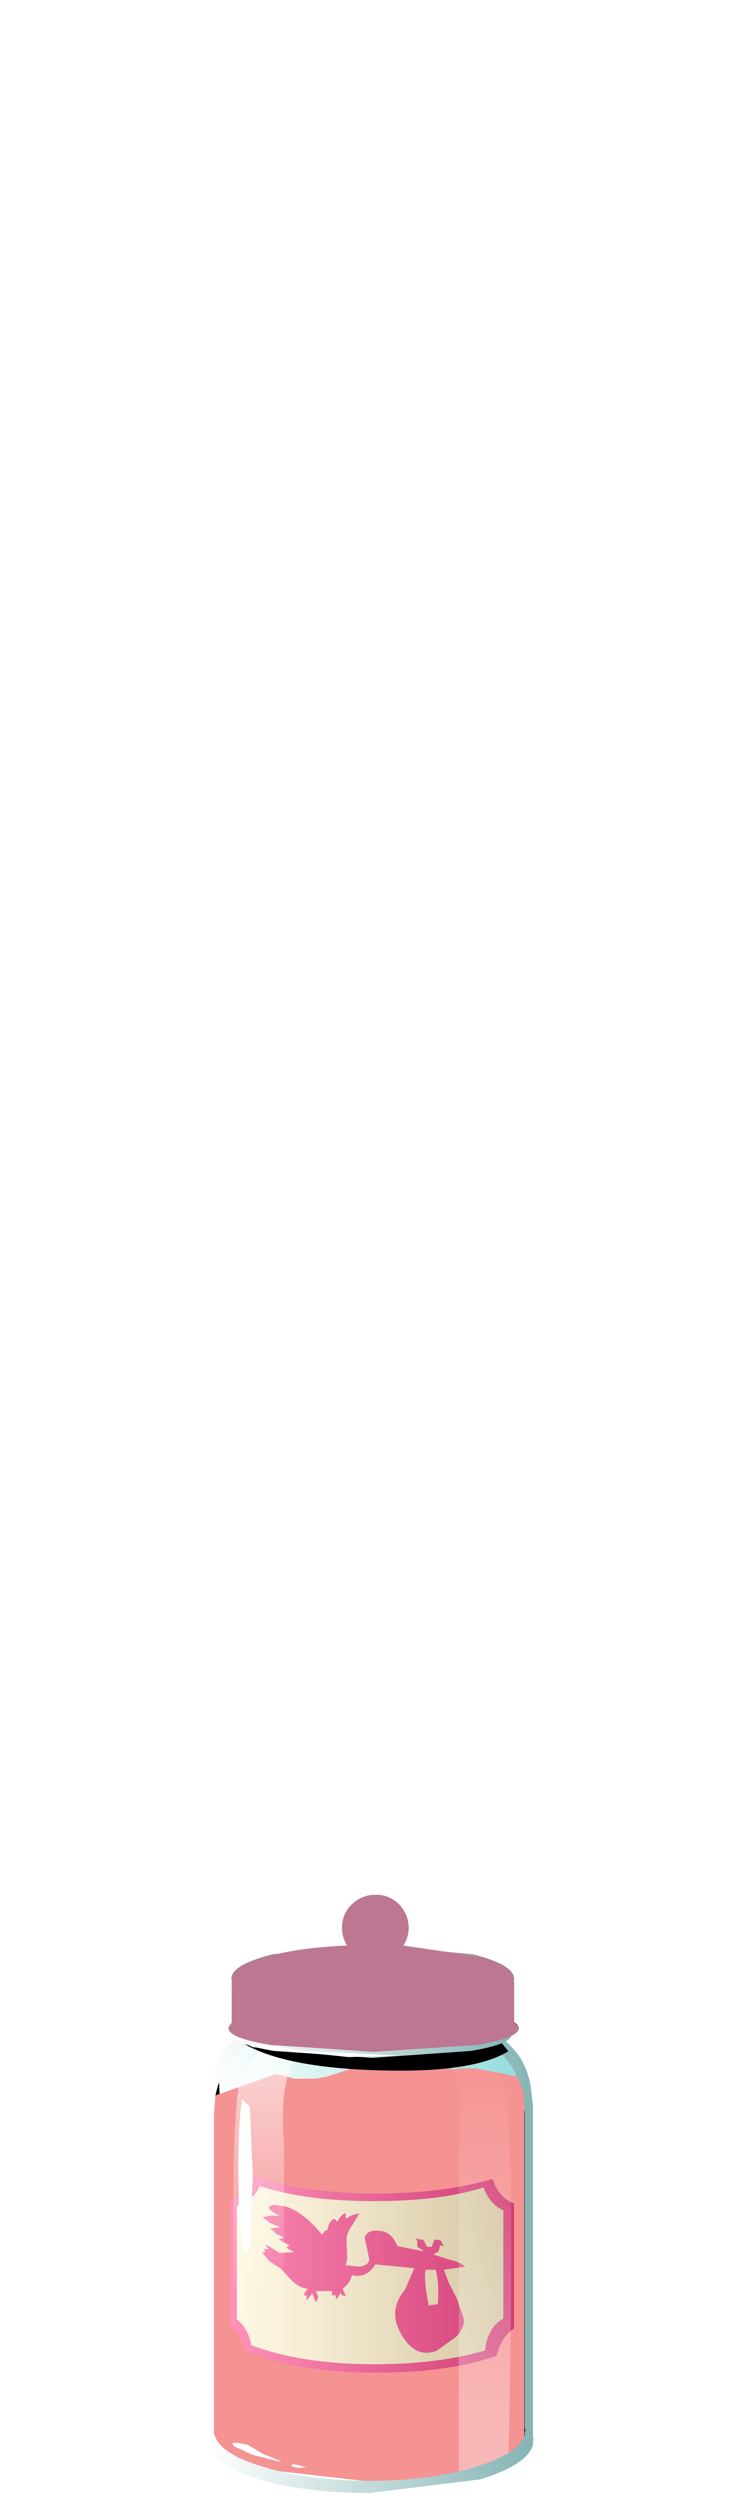 <?xml version="1.0" encoding="UTF-8" standalone="no"?>
<svg xmlns:xlink="http://www.w3.org/1999/xlink" height="164.0px" width="48.0px" xmlns="http://www.w3.org/2000/svg">
  <g transform="matrix(1.0, 0.0, 0.0, 1.0, 0.0, 0.0)">
    <use height="32.55" transform="matrix(0.9, 0.0, 0.0, 0.9, 14.05, 133.505)" width="22.75" xlink:href="#sprite0"/>
    <use height="32.55" transform="matrix(0.9, 0.0, 0.0, 0.9, 14.05, 133.505)" width="22.75" xlink:href="#sprite1"/>
    <use height="29.9" transform="matrix(0.9, 0.0, 0.0, 0.9, 13.65, 136.2)" width="23.4" xlink:href="#sprite2"/>
    <use height="4.0" transform="matrix(0.9, 0.0, 0.0, 0.9, 15.4, 159.25)" width="19.95" xlink:href="#sprite3"/>
    <use height="31.15" transform="matrix(0.9, 0.0, 0.0, 0.9, 13.95, 134.75)" width="22.9" xlink:href="#sprite4"/>
    <use height="29.7" transform="matrix(1.0, 0.0, 0.0, 1.0, 15.15, 133.05)" width="18.6" xlink:href="#shape41"/>
    <use height="32.95" transform="matrix(0.9, 0.0, 0.0, 0.9, 26.62, 133.105)" width="7.7" xlink:href="#sprite67"/>
    <use height="30.85" transform="matrix(1.0, 0.0, 0.0, 1.0, 13.5, 132.7)" width="21.55" xlink:href="#shape43"/>
    <use height="2.7" transform="matrix(0.9, 0.0, 0.0, 0.9, 16.1, 133.4)" width="19.2" xlink:href="#sprite68"/>
    <use height="10.7" transform="matrix(1.0, 0.0, 0.0, 1.0, 15.0, 124.3)" width="19.05" xlink:href="#shape45"/>
    <use height="11.45" transform="matrix(0.9, 0.0, 0.0, 0.9, 15.0, 124.3)" width="21.2" xlink:href="#sprite69"/>
  </g>
  <defs>
    <g id="sprite0" transform="matrix(1.0, 0.0, 0.0, 1.0, 0.0, 0.05)">
      <use height="32.55" transform="matrix(1.0, 0.0, 0.0, 1.0, 0.0, -0.05)" width="22.75" xlink:href="#shape0"/>
    </g>
    <g id="shape0" transform="matrix(1.0, 0.0, 0.0, 1.0, 0.0, 0.05)">
      <path d="M21.25 1.65 Q22.85 3.4 22.7 5.75 L22.7 28.65 22.75 28.8 22.7 28.9 22.7 29.15 Q22.25 30.55 19.0 31.5 15.75 32.5 11.35 32.5 6.95 32.5 3.7 31.5 0.45 30.55 0.05 29.15 L0.0 29.15 0.0 5.75 0.15 4.35 Q0.45 2.75 1.45 1.65 2.7 0.3 3.9 0.05 L4.8 0.05 18.85 0.05 Q20.0 0.3 21.25 1.65" fill="url(#gradient0)" fill-rule="evenodd" stroke="none"/>
    </g>
    <radialGradient cx="0" cy="0" gradientTransform="matrix(-2.0E-4, -0.016, -0.011, 1.0E-4, 11.35, 16.25)" gradientUnits="userSpaceOnUse" id="gradient0" r="819.2" spreadMethod="pad">
      <stop offset="0.0" stop-color="#ffffff"/>
      <stop offset="0.2" stop-color="#f9fefe"/>
      <stop offset="0.475" stop-color="#e8f9f9"/>
      <stop offset="0.788" stop-color="#cbf3f3"/>
      <stop offset="1.0" stop-color="#b4eded"/>
    </radialGradient>
    <g id="sprite1" transform="matrix(1.0, 0.0, 0.0, 1.0, 0.0, 0.05)">
      <use height="32.55" transform="matrix(1.0, 0.0, 0.0, 1.0, 0.0, -0.05)" width="22.75" xlink:href="#shape1"/>
    </g>
    <g id="shape1" transform="matrix(1.0, 0.0, 0.0, 1.0, 0.0, 0.05)">
      <path d="M21.25 1.65 Q22.85 3.4 22.7 5.75 L22.7 28.65 22.75 28.8 22.7 28.9 22.7 29.15 Q22.25 30.55 19.0 31.5 15.75 32.5 11.35 32.5 6.95 32.5 3.7 31.5 0.45 30.55 0.05 29.15 L0.0 29.15 0.0 5.75 0.15 4.35 Q0.45 2.75 1.45 1.65 2.7 0.3 3.9 0.05 L4.8 0.05 18.85 0.05 Q20.0 0.3 21.25 1.65" fill="url(#gradient1)" fill-rule="evenodd" stroke="none"/>
    </g>
    <linearGradient gradientTransform="matrix(0.014, 0.0, 0.0, -0.014, 11.35, 16.25)" gradientUnits="userSpaceOnUse" id="gradient1" spreadMethod="pad" x1="-819.2" x2="819.2">
      <stop offset="0.0" stop-color="#ffffff"/>
      <stop offset="1.0" stop-color="#91dbdb"/>
    </linearGradient>
    <g id="sprite2" transform="matrix(1.0, 0.0, 0.0, 1.0, 0.0, 0.0)">
      <use height="29.9" transform="matrix(0.998, 0.0, 0.0, 1.0, 0.0, 0.0)" width="23.45" xlink:href="#shape2"/>
    </g>
    <g id="shape2" transform="matrix(1.0, 0.0, 0.0, 1.0, 0.0, 0.0)">
      <path d="M0.0 1.25 L0.8 0.0 1.95 26.45 3.85 25.9 10.85 25.2 Q15.85 25.1 19.35 26.0 21.05 26.45 21.8 26.9 L23.2 0.45 23.45 26.85 Q22.75 27.75 21.0 28.55 17.45 30.15 12.15 29.85 L8.85 29.55 11.95 29.65 19.0 29.05 Q21.9 28.5 21.9 27.65 21.9 26.85 19.0 26.25 L11.95 25.65 4.9 26.25 Q2.0 26.85 2.0 27.65 L2.05 27.8 Q0.75 27.3 0.15 26.85 L0.0 1.25" fill="#000000" fill-rule="evenodd" stroke="none"/>
    </g>
    <g id="sprite3" transform="matrix(1.0, 0.0, 0.0, 1.0, 0.0, 0.0)">
      <use height="4.0" transform="matrix(1.0, 0.0, 0.0, 1.0, 0.0, 0.0)" width="19.95" xlink:href="#shape3"/>
    </g>
    <g id="shape3" transform="matrix(1.0, 0.0, 0.0, 1.0, 0.0, 0.0)">
      <path d="M19.95 2.0 Q19.95 2.85 17.05 3.4 L9.95 4.0 2.9 3.4 Q0.0 2.85 0.0 2.0 0.0 1.2 2.9 0.6 L9.95 0.0 17.05 0.6 Q19.95 1.15 19.95 2.0" fill="url(#gradient2)" fill-rule="evenodd" stroke="none"/>
    </g>
    <radialGradient cx="0" cy="0" gradientTransform="matrix(0.01, 0.0, 0.0, -0.002, 9.95, 2.0)" gradientUnits="userSpaceOnUse" id="gradient2" r="819.2" spreadMethod="pad">
      <stop offset="0.369" stop-color="#919191"/>
      <stop offset="1.0" stop-color="#ffffff"/>
    </radialGradient>
    <g id="sprite4" transform="matrix(1.0, 0.0, 0.0, 1.0, 0.0, 0.0)">
      <use height="8.4" transform="matrix(1.0, 0.0, 0.0, 1.0, 0.0, 0.0)" width="22.9" xlink:href="#shape4"/>
      <use height="0.55" transform="matrix(1.0, 0.0, 0.0, 1.0, 10.05, 0.9)" width="1.5" xlink:href="#sprite5"/>
      <use height="0.55" transform="matrix(1.0, 0.0, 0.0, 1.0, 9.8, 1.8)" width="1.45" xlink:href="#sprite6"/>
      <use height="0.4" transform="matrix(1.0, 0.0, 0.0, 1.0, 11.7, 1.15)" width="0.6" xlink:href="#sprite7"/>
      <use height="2.5" transform="matrix(1.0, 0.0, 0.0, 1.0, 10.7, 2.2)" width="2.8" xlink:href="#sprite8"/>
      <use height="0.7" transform="matrix(1.0, 0.0, 0.0, 1.0, 7.3, 3.15)" width="1.55" xlink:href="#sprite9"/>
      <use height="0.35" transform="matrix(1.0, 0.0, 0.0, 1.0, 5.9, 3.05)" width="0.9" xlink:href="#sprite10"/>
      <use height="0.4" transform="matrix(1.0, 0.0, 0.0, 1.0, 6.3, 3.85)" width="0.65" xlink:href="#sprite11"/>
      <use height="0.0" transform="matrix(1.0, 0.0, 0.0, 1.0, 7.0, 3.3)" width="0.0" xlink:href="#sprite12"/>
      <use height="0.0" transform="matrix(1.0, 0.0, 0.0, 1.0, 7.85, 3.05)" width="0.0" xlink:href="#sprite13"/>
      <use height="0.2" transform="matrix(1.0, 0.0, 0.0, 1.0, 7.4, 2.75)" width="0.9" xlink:href="#sprite14"/>
      <use height="0.0" transform="matrix(1.0, 0.0, 0.0, 1.0, 7.75, 2.45)" width="0.0" xlink:href="#sprite15"/>
      <use height="0.0" transform="matrix(1.0, 0.0, 0.0, 1.0, 8.05, 2.05)" width="0.0" xlink:href="#sprite16"/>
      <use height="0.2" transform="matrix(1.0, 0.0, 0.0, 1.0, 8.3, 2.2)" width="0.55" xlink:href="#sprite17"/>
      <use height="0.0" transform="matrix(1.0, 0.0, 0.0, 1.0, 8.1, 2.6)" width="0.0" xlink:href="#sprite18"/>
      <use height="0.25" transform="matrix(1.0, 0.0, 0.0, 1.0, 6.9, 2.6)" width="0.45" xlink:href="#sprite19"/>
      <use height="0.0" transform="matrix(1.0, 0.0, 0.0, 1.0, 7.5, 2.2)" width="0.0" xlink:href="#sprite20"/>
      <use height="0.15" transform="matrix(1.0, 0.0, 0.0, 1.0, 0.85, 2.85)" width="0.85" xlink:href="#sprite21"/>
      <use height="0.0" transform="matrix(1.0, 0.0, 0.0, 1.0, 2.1, 2.75)" width="0.0" xlink:href="#sprite22"/>
      <use height="0.2" transform="matrix(1.0, 0.0, 0.0, 1.0, 3.2, 2.1)" width="0.9" xlink:href="#sprite23"/>
      <use height="0.0" transform="matrix(1.0, 0.0, 0.0, 1.0, 2.9, 2.35)" width="0.0" xlink:href="#sprite24"/>
      <use height="0.55" transform="matrix(1.0, 0.0, 0.0, 1.0, 4.5, 1.95)" width="1.15" xlink:href="#sprite25"/>
      <use height="0.1" transform="matrix(1.0, 0.0, 0.0, 1.0, 4.05, 2.6)" width="0.5" xlink:href="#sprite26"/>
      <use height="0.0" transform="matrix(1.0, 0.0, 0.0, 1.0, 3.55, 2.85)" width="0.0" xlink:href="#sprite27"/>
      <use height="0.65" transform="matrix(1.0, 0.0, 0.0, 1.0, 3.9, 2.8)" width="0.7" xlink:href="#sprite28"/>
      <use height="0.25" transform="matrix(1.0, 0.0, 0.0, 1.0, 2.8, 3.25)" width="0.95" xlink:href="#sprite29"/>
      <use height="0.0" transform="matrix(1.0, 0.0, 0.0, 1.0, 2.65, 3.0)" width="0.0" xlink:href="#sprite30"/>
      <use height="0.25" transform="matrix(1.0, 0.0, 0.0, 1.0, 11.0, 4.15)" width="0.95" xlink:href="#sprite31"/>
      <use height="0.25" transform="matrix(1.0, 0.0, 0.0, 1.0, 10.8, 2.2)" width="0.65" xlink:href="#sprite32"/>
      <use height="0.25" transform="matrix(1.0, 0.0, 0.0, 1.0, 10.0, 2.55)" width="0.8" xlink:href="#sprite33"/>
      <use height="0.0" transform="matrix(1.0, 0.0, 0.0, 1.0, 9.45, 2.5)" width="0.0" xlink:href="#sprite34"/>
      <use height="0.35" transform="matrix(1.0, 0.0, 0.0, 1.0, 9.7, 3.05)" width="0.6" xlink:href="#sprite35"/>
      <use height="0.95" transform="matrix(1.0, 0.0, 0.0, 1.0, 9.9, 3.95)" width="1.1" xlink:href="#sprite36"/>
      <use height="0.8" transform="matrix(1.0, 0.0, 0.0, 1.0, 17.15, 1.25)" width="1.25" xlink:href="#sprite37"/>
      <use height="0.55" transform="matrix(1.0, 0.0, 0.0, 1.0, 17.5, 1.95)" width="0.95" xlink:href="#sprite38"/>
      <use height="0.45" transform="matrix(1.0, 0.0, 0.0, 1.0, 17.05, 2.35)" width="0.45" xlink:href="#sprite39"/>
      <use height="0.25" transform="matrix(1.0, 0.0, 0.0, 1.0, 17.4, 2.8)" width="0.6" xlink:href="#sprite40"/>
      <use height="0.35" transform="matrix(1.0, 0.0, 0.0, 1.0, 17.25, 3.55)" width="0.9" xlink:href="#sprite41"/>
      <use height="0.0" transform="matrix(1.0, 0.0, 0.0, 1.0, 17.15, 4.05)" width="0.0" xlink:href="#sprite42"/>
      <use height="0.15" transform="matrix(1.0, 0.0, 0.0, 1.0, 16.5, 3.9)" width="0.4" xlink:href="#sprite43"/>
      <use height="0.4" transform="matrix(1.0, 0.0, 0.0, 1.0, 16.5, 4.1)" width="1.45" xlink:href="#sprite44"/>
      <use height="0.4" transform="matrix(1.0, 0.0, 0.0, 1.0, 16.3, 4.7)" width="0.65" xlink:href="#sprite45"/>
      <use height="0.15" transform="matrix(1.0, 0.0, 0.0, 1.0, 14.95, 5.05)" width="0.45" xlink:href="#sprite46"/>
      <use height="0.0" transform="matrix(1.0, 0.0, 0.0, 1.0, 15.5, 5.2)" width="0.0" xlink:href="#sprite47"/>
      <use height="0.4" transform="matrix(1.0, 0.0, 0.0, 1.0, 20.55, 1.5)" width="0.75" xlink:href="#sprite48"/>
      <use height="0.0" transform="matrix(1.0, 0.0, 0.0, 1.0, 21.35, 1.8)" width="0.0" xlink:href="#sprite49"/>
      <use height="0.2" transform="matrix(1.0, 0.0, 0.0, 1.0, 20.75, 2.0)" width="0.4" xlink:href="#sprite50"/>
      <use height="0.25" transform="matrix(1.0, 0.0, 0.0, 1.0, 19.65, 2.3)" width="0.7" xlink:href="#sprite51"/>
      <use height="0.5" transform="matrix(1.0, 0.0, 0.0, 1.0, 19.65, 1.6)" width="0.55" xlink:href="#sprite52"/>
      <use height="0.15" transform="matrix(1.0, 0.0, 0.0, 1.0, 19.25, 2.15)" width="0.5" xlink:href="#sprite53"/>
      <use height="0.2" transform="matrix(1.0, 0.0, 0.0, 1.0, 19.15, 1.2)" width="0.6" xlink:href="#sprite54"/>
      <use height="0.75" transform="matrix(1.0, 0.0, 0.0, 1.0, 5.15, 1.95)" width="1.85" xlink:href="#sprite55"/>
      <use height="0.25" transform="matrix(1.0, 0.0, 0.0, 1.0, 5.15, 2.8)" width="0.75" xlink:href="#sprite56"/>
      <use height="0.8" transform="matrix(1.0, 0.0, 0.0, 1.0, 3.65, 3.2)" width="1.55" xlink:href="#sprite57"/>
      <use height="2.25" transform="matrix(1.0, 0.0, 0.0, 1.0, 12.7, 0.45)" width="4.1" xlink:href="#sprite58"/>
      <use height="0.85" transform="matrix(1.0, 0.0, 0.0, 1.0, 14.6, 2.85)" width="1.35" xlink:href="#sprite59"/>
      <use height="0.45" transform="matrix(1.0, 0.0, 0.0, 1.0, 13.8, 2.9)" width="0.45" xlink:href="#sprite60"/>
      <use height="2.45" transform="matrix(1.0, 0.0, 0.0, 1.0, 12.25, 2.3)" width="3.15" xlink:href="#sprite61"/>
      <use height="0.55" transform="matrix(1.0, 0.0, 0.0, 1.0, 13.6, 4.55)" width="0.6" xlink:href="#sprite62"/>
      <use height="1.25" transform="matrix(1.0, 0.0, 0.0, 1.0, 8.1, 4.05)" width="2.0" xlink:href="#sprite63"/>
      <use height="1.6" transform="matrix(1.0, 0.0, 0.0, 1.0, 18.65, 1.25)" width="0.7" xlink:href="#sprite64"/>
      <use height="0.7" transform="matrix(1.0, 0.0, 0.0, 1.0, 18.95, 2.4)" width="0.6" xlink:href="#sprite65"/>
      <use height="30.1" transform="matrix(1.0, 0.0, 0.0, 1.0, 0.0, 1.05)" width="22.75" xlink:href="#shape39"/>
      <use height="31.15" transform="matrix(1.0, 0.0, 0.0, 1.0, 0.0, 0.0)" width="22.9" xlink:href="#sprite66"/>
    </g>
    <g id="shape4" transform="matrix(1.0, 0.0, 0.0, 1.0, 0.0, 0.0)">
      <path d="M21.3 5.4 L19.25 6.9 17.65 7.65 14.25 8.35 2.4 7.35 0.6 4.75 0.0 3.1 4.65 1.45 6.0 1.8 7.5 1.8 8.35 1.65 10.35 1.0 11.6 0.6 11.6 0.3 Q11.75 0.05 12.6 0.0 L14.7 0.3 17.55 1.15 18.05 1.05 19.15 1.05 20.0 1.2 21.3 1.45 22.1 1.65 Q23.05 3.7 22.85 4.0 L21.3 5.4" fill="url(#gradient3)" fill-rule="evenodd" stroke="none"/>
    </g>
    <linearGradient gradientTransform="matrix(0.014, 0.0, 0.0, -0.014, 11.45, 4.2)" gradientUnits="userSpaceOnUse" id="gradient3" spreadMethod="pad" x1="-819.2" x2="819.2">
      <stop offset="0.0" stop-color="#dedede"/>
      <stop offset="1.0" stop-color="#9e9e9e"/>
    </linearGradient>
    <g id="sprite5" transform="matrix(1.0, 0.0, 0.0, 1.0, 0.05, 0.0)">
      <use height="0.25" transform="matrix(1.2, 0.0, 0.0, 2.2, -0.05, 0.0)" width="1.25" xlink:href="#shape5"/>
    </g>
    <g id="shape5" transform="matrix(1.0, 0.0, 0.0, 1.0, 0.0, 0.0)">
      <path d="M1.1 0.0 Q1.45 0.0 0.95 0.15 L0.2 0.25 Q-0.2 0.2 0.15 0.1 L1.1 0.0" fill="#ffffff" fill-rule="evenodd" stroke="none"/>
    </g>
    <g id="sprite6" transform="matrix(1.0, 0.0, 0.0, 1.0, 0.0, 0.0)">
      <use height="0.25" transform="matrix(1.16, 0.0, 0.0, 2.2, 0.0, 0.0)" width="1.25" xlink:href="#shape5"/>
    </g>
    <g id="sprite7" transform="matrix(1.0, 0.0, 0.0, 1.0, 0.0, 0.0)">
      <use height="0.25" transform="matrix(0.48, 0.0, 0.0, 1.6, 0.0, 0.0)" width="1.25" xlink:href="#shape5"/>
    </g>
    <g id="sprite8" transform="matrix(1.0, 0.0, 0.0, 1.0, 0.0, 0.05)">
      <use height="2.5" transform="matrix(1.0, 0.0, 0.0, 1.0, 0.0, -0.05)" width="2.8" xlink:href="#shape6"/>
    </g>
    <g id="shape6" transform="matrix(1.0, 0.0, 0.0, 1.0, 0.0, 0.05)">
      <path d="M1.55 0.15 L1.3 0.7 Q0.9 0.9 1.7 1.3 L2.75 2.1 Q3.05 2.4 1.85 2.45 L1.85 2.05 Q1.85 1.85 1.15 1.65 0.45 1.45 0.45 1.3 L0.25 1.0 0.05 0.85 Q-0.1 0.75 0.35 0.55 L1.2 0.05 Q1.5 -0.15 1.55 0.15" fill="#ffffff" fill-rule="evenodd" stroke="none"/>
    </g>
    <g id="sprite9" transform="matrix(1.0, 0.0, 0.0, 1.0, 0.0, 0.0)">
      <use height="0.25" transform="matrix(1.938, 0.0, 0.0, 2.8, -0.003, 0.0)" width="0.8" xlink:href="#shape7"/>
    </g>
    <g id="shape7" transform="matrix(1.0, 0.0, 0.0, 1.0, -0.05, 0.0)">
      <path d="M0.7 0.0 Q0.9 0.0 0.85 0.1 L0.5 0.25 0.05 0.15 0.7 0.0" fill="#ffffff" fill-rule="evenodd" stroke="none"/>
    </g>
    <g id="sprite10" transform="matrix(1.0, 0.0, 0.0, 1.0, 0.0, 0.0)">
      <use height="0.35" transform="matrix(1.0, 0.0, 0.0, 1.0, 0.0, 0.0)" width="0.9" xlink:href="#shape8"/>
    </g>
    <g id="shape8" transform="matrix(1.0, 0.0, 0.0, 1.0, 0.0, 0.0)">
      <path d="M0.8 0.15 L0.25 0.35 Q-0.1 0.35 0.0 0.2 L0.6 0.0 Q1.05 -0.05 0.8 0.15" fill="#ffffff" fill-rule="evenodd" stroke="none"/>
    </g>
    <g id="sprite11" transform="matrix(1.0, 0.0, 0.0, 1.0, -0.05, 0.0)">
      <use height="0.1" transform="matrix(1.3, 0.0, 0.0, 4.0, 0.035, 0.0)" width="0.5" xlink:href="#shape9"/>
    </g>
    <g id="shape9" transform="matrix(1.0, 0.0, 0.0, 1.0, 0.05, 0.0)">
      <path d="M0.25 0.0 L0.35 0.1 0.1 0.1 Q-0.3 0.0 0.25 0.0" fill="#ffffff" fill-rule="evenodd" stroke="none"/>
    </g>
    <g id="sprite14" transform="matrix(1.0, 0.0, 0.0, 1.0, 0.05, 0.0)">
      <use height="0.2" transform="matrix(1.0, 0.0, 0.0, 1.0, -0.05, 0.0)" width="0.9" xlink:href="#shape10"/>
    </g>
    <g id="shape10" transform="matrix(1.0, 0.0, 0.0, 1.0, 0.05, 0.0)">
      <path d="M0.4 0.0 L0.8 0.05 0.75 0.1 0.15 0.2 0.0 0.1 0.4 0.0" fill="#ffffff" fill-rule="evenodd" stroke="none"/>
    </g>
    <g id="sprite17" transform="matrix(1.0, 0.0, 0.0, 1.0, 0.05, 0.0)">
      <use height="0.2" transform="matrix(1.0, 0.0, 0.0, 1.0, -0.05, 0.0)" width="0.55" xlink:href="#shape11"/>
    </g>
    <g id="shape11" transform="matrix(1.0, 0.0, 0.0, 1.0, 0.05, 0.0)">
      <path d="M0.4 0.15 L0.15 0.2 0.0 0.1 Q-0.1 0.0 0.3 0.0 0.6 -0.05 0.4 0.15" fill="#ffffff" fill-rule="evenodd" stroke="none"/>
    </g>
    <g id="sprite19" transform="matrix(1.0, 0.0, 0.0, 1.0, 0.0, 0.0)">
      <use height="0.25" transform="matrix(1.0, 0.0, 0.0, 1.0, 0.0, 0.0)" width="0.45" xlink:href="#shape12"/>
    </g>
    <g id="shape12" transform="matrix(1.0, 0.0, 0.0, 1.0, 0.0, 0.0)">
      <path d="M0.45 0.05 L0.35 0.2 0.15 0.25 0.0 0.15 Q-0.1 0.1 0.3 0.0 L0.45 0.05" fill="#ffffff" fill-rule="evenodd" stroke="none"/>
    </g>
    <g id="sprite21" transform="matrix(1.0, 0.0, 0.0, 1.0, 0.35, 0.0)">
      <use height="0.1" transform="matrix(1.7, 0.0, 0.0, 1.5, -0.335, 0.0)" width="0.5" xlink:href="#shape9"/>
    </g>
    <g id="sprite23" transform="matrix(1.0, 0.0, 0.0, 1.0, 0.15, 0.0)">
      <use height="0.2" transform="matrix(1.0, 0.0, 0.0, 1.0, -0.15, 0.0)" width="0.9" xlink:href="#shape13"/>
    </g>
    <g id="shape13" transform="matrix(1.0, 0.0, 0.0, 1.0, 0.15, 0.0)">
      <path d="M0.5 0.0 Q0.85 0.0 0.7 0.1 L0.45 0.2 0.05 0.15 Q-0.55 0.0 0.5 0.0" fill="#ffffff" fill-rule="evenodd" stroke="none"/>
    </g>
    <g id="sprite25" transform="matrix(1.0, 0.0, 0.0, 1.0, 0.0, 0.0)">
      <use height="0.55" transform="matrix(1.0, 0.0, 0.0, 1.0, 0.0, 0.0)" width="1.15" xlink:href="#shape14"/>
    </g>
    <g id="shape14" transform="matrix(1.0, 0.0, 0.0, 1.0, 0.0, 0.0)">
      <path d="M0.65 0.05 L1.15 0.05 0.9 0.25 0.5 0.35 0.2 0.55 0.0 0.45 0.25 0.25 0.65 0.05" fill="#ffffff" fill-rule="evenodd" stroke="none"/>
    </g>
    <g id="sprite26" transform="matrix(1.0, 0.0, 0.0, 1.0, 0.05, 0.0)">
      <use height="0.1" transform="matrix(1.0, 0.0, 0.0, 1.0, -0.05, 0.0)" width="0.5" xlink:href="#shape9"/>
    </g>
    <g id="sprite28" transform="matrix(1.0, 0.0, 0.0, 1.0, 0.0, 0.0)">
      <use height="0.65" transform="matrix(1.0, 0.0, 0.0, 1.0, 0.0, 0.0)" width="0.7" xlink:href="#shape15"/>
    </g>
    <g id="shape15" transform="matrix(1.0, 0.0, 0.0, 1.0, 0.0, 0.0)">
      <path d="M0.45 0.0 Q0.9 0.0 0.6 0.1 L0.3 0.3 0.2 0.65 0.0 0.45 0.2 0.2 0.45 0.0" fill="#ffffff" fill-rule="evenodd" stroke="none"/>
    </g>
    <g id="sprite29" transform="matrix(1.0, 0.0, 0.0, 1.0, 0.0, 0.0)">
      <use height="0.25" transform="matrix(1.0, 0.0, 0.0, 1.0, 0.0, 0.0)" width="0.95" xlink:href="#shape16"/>
    </g>
    <g id="shape16" transform="matrix(1.0, 0.0, 0.0, 1.0, 0.0, 0.0)">
      <path d="M0.6 0.0 Q0.95 0.0 0.95 0.2 L0.5 0.2 0.05 0.1 0.6 0.0" fill="#ffffff" fill-rule="evenodd" stroke="none"/>
    </g>
    <g id="sprite31" transform="matrix(1.0, 0.0, 0.0, 1.0, 0.15, 0.0)">
      <use height="0.25" transform="matrix(1.0, 0.0, 0.0, 1.0, -0.15, 0.0)" width="0.95" xlink:href="#shape17"/>
    </g>
    <g id="shape17" transform="matrix(1.0, 0.0, 0.0, 1.0, 0.15, 0.0)">
      <path d="M0.55 0.0 Q0.75 0.0 0.8 0.1 L0.75 0.25 0.05 0.15 Q-0.55 0.0 0.55 0.0" fill="#ffffff" fill-rule="evenodd" stroke="none"/>
    </g>
    <g id="sprite32" transform="matrix(1.0, 0.0, 0.0, 1.0, 0.0, 0.0)">
      <use height="0.25" transform="matrix(1.0, 0.0, 0.0, 1.0, 0.0, 0.0)" width="0.65" xlink:href="#shape18"/>
    </g>
    <g id="shape18" transform="matrix(1.0, 0.0, 0.0, 1.0, 0.0, 0.0)">
      <path d="M0.65 0.05 L0.6 0.2 0.05 0.2 0.1 0.1 0.4 0.0 0.65 0.05" fill="#ffffff" fill-rule="evenodd" stroke="none"/>
    </g>
    <g id="sprite33" transform="matrix(1.0, 0.0, 0.0, 1.0, -0.05, 0.0)">
      <use height="0.25" transform="matrix(1.0, 0.0, 0.0, 1.0, 0.05, 0.0)" width="0.8" xlink:href="#shape7"/>
    </g>
    <g id="sprite35" transform="matrix(1.0, 0.0, 0.0, 1.0, 0.0, 0.0)">
      <use height="0.1" transform="matrix(1.2, 0.0, 0.0, 3.5, -0.01, 0.0)" width="0.5" xlink:href="#shape9"/>
    </g>
    <g id="sprite36" transform="matrix(1.0, 0.0, 0.0, 1.0, 0.0, 0.0)">
      <use height="0.95" transform="matrix(1.0, 0.0, 0.0, 1.0, 0.0, 0.0)" width="1.1" xlink:href="#shape19"/>
    </g>
    <g id="shape19" transform="matrix(1.0, 0.0, 0.0, 1.0, 0.0, 0.0)">
      <path d="M0.65 0.6 L1.0 0.7 1.05 0.8 0.75 0.85 0.05 0.95 0.0 0.95 0.05 0.9 0.3 0.45 Q0.2 0.3 0.35 0.05 L0.55 0.15 0.5 0.4 0.65 0.6" fill="#ffffff" fill-rule="evenodd" stroke="none"/>
    </g>
    <g id="sprite37" transform="matrix(1.0, 0.0, 0.0, 1.0, 0.0, 0.0)">
      <use height="0.8" transform="matrix(1.0, 0.0, 0.0, 1.0, 0.0, 0.0)" width="1.25" xlink:href="#shape20"/>
    </g>
    <g id="shape20" transform="matrix(1.0, 0.0, 0.0, 1.0, 0.0, 0.0)">
      <path d="M1.2 0.15 L1.1 0.4 0.8 0.65 0.1 0.8 Q-0.15 0.8 0.15 0.75 L0.25 0.6 0.3 0.25 Q0.2 0.05 0.8 0.0 1.1 -0.05 1.2 0.15" fill="#ffffff" fill-rule="evenodd" stroke="none"/>
    </g>
    <g id="sprite38" transform="matrix(1.0, 0.0, 0.0, 1.0, 0.0, 0.0)">
      <use height="0.25" transform="matrix(2.111, 0.0, 0.0, 2.2, 0.0, 0.0)" width="0.45" xlink:href="#shape12"/>
    </g>
    <g id="sprite39" transform="matrix(1.0, 0.0, 0.0, 1.0, 0.0, 0.0)">
      <use height="0.25" transform="matrix(0.818, 0.0, 0.0, 1.8, 0.0, 0.0)" width="0.55" xlink:href="#shape21"/>
    </g>
    <g id="shape21" transform="matrix(1.0, 0.0, 0.0, 1.0, 0.0, 0.0)">
      <path d="M0.25 0.0 L0.55 0.15 0.25 0.25 0.0 0.1 0.25 0.0" fill="#ffffff" fill-rule="evenodd" stroke="none"/>
    </g>
    <g id="sprite40" transform="matrix(1.0, 0.0, 0.0, 1.0, 0.0, -0.05)">
      <use height="0.2" transform="matrix(1.0, 0.0, 0.0, 1.25, 0.0, 0.037)" width="0.6" xlink:href="#shape22"/>
    </g>
    <g id="shape22" transform="matrix(1.0, 0.0, 0.0, 1.0, 0.0, 0.05)">
      <path d="M0.35 0.0 L0.55 0.05 Q0.75 0.15 0.35 0.15 L0.0 0.05 0.35 0.0" fill="#ffffff" fill-rule="evenodd" stroke="none"/>
    </g>
    <g id="sprite41" transform="matrix(1.0, 0.0, 0.0, 1.0, 0.1, 0.0)">
      <use height="0.25" transform="matrix(2.0, 0.0, 0.0, 1.4, -0.1, 0.0)" width="0.45" xlink:href="#shape12"/>
    </g>
    <g id="sprite43" transform="matrix(1.0, 0.0, 0.0, 1.0, 0.0, 0.0)">
      <use height="0.15" transform="matrix(1.0, 0.0, 0.0, 1.0, 0.0, 0.0)" width="0.4" xlink:href="#shape23"/>
    </g>
    <g id="shape23" transform="matrix(1.0, 0.0, 0.0, 1.0, 0.0, 0.0)">
      <path d="M0.4 0.05 L0.1 0.15 0.0 0.05 0.4 0.05" fill="#ffffff" fill-rule="evenodd" stroke="none"/>
    </g>
    <g id="sprite44" transform="matrix(1.0, 0.0, 0.0, 1.0, 0.0, 0.05)">
      <use height="0.4" transform="matrix(1.0, 0.0, 0.0, 1.0, 0.0, -0.05)" width="1.45" xlink:href="#shape24"/>
    </g>
    <g id="shape24" transform="matrix(1.0, 0.0, 0.0, 1.0, 0.0, 0.05)">
      <path d="M0.5 0.15 L0.6 0.15 1.2 0.0 Q1.85 -0.1 0.85 0.2 L0.45 0.35 0.2 0.35 0.0 0.2 0.5 0.15" fill="#ffffff" fill-rule="evenodd" stroke="none"/>
    </g>
    <g id="sprite45" transform="matrix(1.0, 0.0, 0.0, 1.0, -0.05, 0.0)">
      <use height="0.4" transform="matrix(1.0, 0.0, 0.0, 1.0, 0.05, 0.0)" width="0.65" xlink:href="#shape25"/>
    </g>
    <g id="shape25" transform="matrix(1.0, 0.0, 0.0, 1.0, -0.05, 0.0)">
      <path d="M0.25 0.05 L0.7 0.05 0.45 0.3 0.2 0.35 0.05 0.2 0.25 0.05" fill="#ffffff" fill-rule="evenodd" stroke="none"/>
    </g>
    <g id="sprite46" transform="matrix(1.0, 0.0, 0.0, 1.0, 0.0, 0.0)">
      <use height="0.1" transform="matrix(0.9, 0.0, 0.0, 1.5, 0.005, 0.0)" width="0.5" xlink:href="#shape9"/>
    </g>
    <g id="sprite48" transform="matrix(1.0, 0.0, 0.0, 1.0, 0.0, 0.0)">
      <use height="0.4" transform="matrix(1.0, 0.0, 0.0, 1.0, 0.0, 0.0)" width="0.75" xlink:href="#shape26"/>
    </g>
    <g id="shape26" transform="matrix(1.0, 0.0, 0.0, 1.0, 0.0, 0.0)">
      <path d="M0.6 0.1 L0.75 0.3 0.4 0.4 0.2 0.3 0.25 0.2 0.0 0.0 0.6 0.1" fill="#ffffff" fill-rule="evenodd" stroke="none"/>
    </g>
    <g id="sprite50" transform="matrix(1.0, 0.0, 0.0, 1.0, 0.0, 0.0)">
      <use height="0.1" transform="matrix(0.8, 0.0, 0.0, 2.0, 0.01, 0.0)" width="0.5" xlink:href="#shape9"/>
    </g>
    <g id="sprite51" transform="matrix(1.0, 0.0, 0.0, 1.0, -0.05, 0.0)">
      <use height="0.25" transform="matrix(1.0, 0.0, 0.0, 1.0, 0.05, 0.0)" width="0.7" xlink:href="#shape27"/>
    </g>
    <g id="shape27" transform="matrix(1.0, 0.0, 0.0, 1.0, -0.05, 0.0)">
      <path d="M0.55 0.0 L0.7 0.2 0.35 0.25 0.05 0.2 0.55 0.0" fill="#ffffff" fill-rule="evenodd" stroke="none"/>
    </g>
    <g id="sprite52" transform="matrix(1.0, 0.0, 0.0, 1.0, 0.0, 0.0)">
      <use height="0.5" transform="matrix(0.423, 0.0, 0.0, 1.0, 0.0, 0.0)" width="1.3" xlink:href="#shape28"/>
    </g>
    <g id="shape28" transform="matrix(1.0, 0.0, 0.0, 1.0, 0.0, 0.0)">
      <path d="M0.65 0.0 L1.2 0.15 Q1.4 0.3 1.1 0.45 L0.65 0.5 0.2 0.35 Q-0.15 0.3 0.1 0.15 0.35 0.0 0.65 0.0" fill="#ffffff" fill-rule="evenodd" stroke="none"/>
    </g>
    <g id="sprite53" transform="matrix(1.0, 0.0, 0.0, 1.0, 0.1, 0.0)">
      <use height="0.1" transform="matrix(1.0, 0.0, 0.0, 1.5, -0.1, 0.0)" width="0.5" xlink:href="#shape9"/>
    </g>
    <g id="sprite54" transform="matrix(1.0, 0.0, 0.0, 1.0, 0.0, 0.05)">
      <use height="0.2" transform="matrix(1.0, 0.0, 0.0, 1.0, 0.0, -0.05)" width="0.6" xlink:href="#shape22"/>
    </g>
    <g id="sprite55" transform="matrix(1.0, 0.0, 0.0, 1.0, -0.05, 0.0)">
      <use height="0.75" transform="matrix(1.0, 0.0, 0.0, 1.0, 0.05, 0.0)" width="1.85" xlink:href="#shape29"/>
    </g>
    <g id="shape29" transform="matrix(1.0, 0.0, 0.0, 1.0, -0.05, 0.0)">
      <path d="M0.55 0.35 L1.2 0.05 1.85 0.1 1.4 0.55 0.75 0.75 0.05 0.7 0.1 0.6 Q0.25 0.45 0.55 0.35" fill="#000000" fill-rule="evenodd" stroke="none"/>
    </g>
    <g id="sprite56" transform="matrix(1.0, 0.0, 0.0, 1.0, 0.0, 0.0)">
      <use height="0.25" transform="matrix(1.0, 0.0, 0.0, 1.0, 0.0, 0.0)" width="0.75" xlink:href="#shape30"/>
    </g>
    <g id="shape30" transform="matrix(1.0, 0.0, 0.0, 1.0, 0.0, 0.0)">
      <path d="M0.55 0.0 L0.75 0.1 0.65 0.25 0.05 0.15 0.55 0.0" fill="#000000" fill-rule="evenodd" stroke="none"/>
    </g>
    <g id="sprite57" transform="matrix(1.0, 0.0, 0.0, 1.0, 0.05, 0.0)">
      <use height="0.8" transform="matrix(1.0, 0.0, 0.0, 1.0, -0.05, 0.0)" width="1.55" xlink:href="#shape31"/>
    </g>
    <g id="shape31" transform="matrix(1.0, 0.0, 0.0, 1.0, 0.05, 0.0)">
      <path d="M1.3 0.25 L0.65 0.55 0.4 0.75 0.05 0.6 0.15 0.45 0.6 0.35 Q0.75 0.05 1.05 0.0 1.5 0.0 1.5 0.15 L1.3 0.25" fill="#000000" fill-rule="evenodd" stroke="none"/>
    </g>
    <g id="sprite58" transform="matrix(1.0, 0.0, 0.0, 1.0, 0.0, 0.0)">
      <use height="2.25" transform="matrix(1.0, 0.0, 0.0, 1.0, 0.0, 0.0)" width="4.1" xlink:href="#shape32"/>
    </g>
    <g id="shape32" transform="matrix(1.0, 0.0, 0.0, 1.0, 0.0, 0.0)">
      <path d="M3.05 0.35 L3.95 0.95 4.1 1.1 3.8 1.2 Q3.45 1.45 3.4 1.8 L3.2 2.1 2.8 2.25 1.55 1.95 0.25 1.6 Q-0.2 1.5 0.15 1.35 L0.65 1.1 0.8 0.95 1.0 0.9 0.75 0.3 0.85 0.05 1.3 0.0 1.7 0.05 3.05 0.35" fill="#000000" fill-rule="evenodd" stroke="none"/>
    </g>
    <g id="sprite59" transform="matrix(1.0, 0.0, 0.0, 1.0, 0.0, 0.05)">
      <use height="0.85" transform="matrix(1.0, 0.0, 0.0, 1.0, 0.0, -0.05)" width="1.35" xlink:href="#shape33"/>
    </g>
    <g id="shape33" transform="matrix(1.0, 0.0, 0.0, 1.0, 0.0, 0.05)">
      <path d="M1.3 0.05 L1.15 0.4 0.55 0.75 0.35 0.8 0.25 0.7 Q-0.05 0.6 0.05 0.35 L0.3 0.0 1.3 0.05" fill="#000000" fill-rule="evenodd" stroke="none"/>
    </g>
    <g id="sprite60" transform="matrix(1.0, 0.0, 0.0, 1.0, -0.05, 0.0)">
      <use height="0.25" transform="matrix(0.6, 0.0, 0.0, 1.8, 0.05, 0.0)" width="0.75" xlink:href="#shape30"/>
    </g>
    <g id="sprite61" transform="matrix(1.0, 0.0, 0.0, 1.0, 0.0, 0.0)">
      <use height="2.45" transform="matrix(1.0, 0.0, 0.0, 1.0, 0.0, 0.0)" width="3.15" xlink:href="#shape34"/>
    </g>
    <g id="shape34" transform="matrix(1.0, 0.0, 0.0, 1.0, 0.0, 0.0)">
      <path d="M0.3 0.25 L0.65 0.0 Q1.15 -0.05 1.35 0.3 L1.2 0.65 1.75 1.3 3.15 2.15 2.45 2.45 2.2 2.4 2.1 2.25 1.35 1.85 0.9 1.55 0.2 0.95 Q-0.05 0.75 0.05 0.65 L0.15 0.55 0.3 0.25" fill="#000000" fill-rule="evenodd" stroke="none"/>
    </g>
    <g id="sprite62" transform="matrix(1.0, 0.0, 0.0, 1.0, 0.0, 0.0)">
      <use height="0.55" transform="matrix(1.0, 0.0, 0.0, 1.0, 0.0, 0.0)" width="0.6" xlink:href="#shape35"/>
    </g>
    <g id="shape35" transform="matrix(1.0, 0.0, 0.0, 1.0, 0.0, 0.0)">
      <path d="M0.4 0.0 Q0.7 0.45 0.5 0.55 L0.15 0.4 0.0 0.2 Q0.0 0.0 0.4 0.0" fill="#000000" fill-rule="evenodd" stroke="none"/>
    </g>
    <g id="sprite63" transform="matrix(1.0, 0.0, 0.0, 1.0, 0.0, 0.0)">
      <use height="1.25" transform="matrix(1.0, 0.0, 0.0, 1.0, 0.0, 0.0)" width="2.0" xlink:href="#shape36"/>
    </g>
    <g id="shape36" transform="matrix(1.0, 0.0, 0.0, 1.0, 0.0, 0.0)">
      <path d="M2.0 0.0 L1.5 1.05 0.65 1.2 0.05 0.8 0.0 0.65 0.55 0.6 1.25 0.4 Q1.7 0.3 2.0 0.0" fill="#000000" fill-rule="evenodd" stroke="none"/>
    </g>
    <g id="sprite64" transform="matrix(1.0, 0.0, 0.0, 1.0, 0.0, 0.0)">
      <use height="1.6" transform="matrix(1.0, 0.0, 0.0, 1.0, 0.0, 0.0)" width="0.7" xlink:href="#shape37"/>
    </g>
    <g id="shape37" transform="matrix(1.0, 0.0, 0.0, 1.0, 0.0, 0.0)">
      <path d="M0.7 0.55 L0.65 0.6 0.5 0.9 0.25 1.15 0.15 1.6 0.05 1.45 0.0 1.15 0.05 0.95 0.25 0.85 0.05 0.15 0.0 0.05 0.25 0.0 Q0.45 0.0 0.45 0.15 L0.55 0.3 0.7 0.55" fill="#000000" fill-rule="evenodd" stroke="none"/>
    </g>
    <g id="sprite65" transform="matrix(1.0, 0.0, 0.0, 1.0, 0.0, 0.0)">
      <use height="0.5" transform="matrix(0.324, 0.0, 0.0, 1.4, 0.0, 0.0)" width="1.85" xlink:href="#shape38"/>
    </g>
    <g id="shape38" transform="matrix(1.0, 0.0, 0.0, 1.0, 0.0, 0.0)">
      <path d="M0.8 0.0 Q1.95 0.05 1.85 0.25 L1.5 0.4 0.95 0.4 0.0 0.5 0.8 0.0" fill="#000000" fill-rule="evenodd" stroke="none"/>
    </g>
    <g id="shape39" transform="matrix(1.0, 0.0, 0.0, 1.0, 0.0, -1.05)">
      <path d="M22.2 1.05 L22.75 1.05 22.75 28.0 22.7 28.0 Q22.6 29.3 19.3 30.25 16.0 31.15 11.4 31.15 L3.5 30.25 Q0.2 29.3 0.1 28.0 L0.0 28.0 0.0 3.1 0.75 3.2 2.0 3.55 2.55 3.7 3.15 4.0 Q3.9 4.45 4.95 4.45 L6.45 4.45 8.05 4.85 8.9 5.4 9.6 5.45 Q10.3 4.85 10.9 5.0 L12.8 5.15 13.85 5.3 14.9 5.3 15.35 5.4 16.05 5.85 Q16.8 5.75 16.8 5.55 16.8 5.1 17.35 4.85 L18.2 4.3 19.55 3.8 20.6 3.05 21.35 2.65 Q21.8 2.35 22.1 1.65 L22.2 1.05" fill="url(#gradient4)" fill-rule="evenodd" stroke="none"/>
      <path d="M4.65 8.55 Q4.55 8.3 4.75 8.05 L5.6 8.0 6.0 8.55 5.45 9.1 5.3 9.1 Q4.95 9.1 4.65 8.55" fill="url(#gradient5)" fill-rule="evenodd" stroke="none"/>
      <path d="M4.9 9.9 L4.55 9.75 Q4.4 9.5 4.65 9.25 L4.7 9.25 4.85 9.2 Q5.25 9.2 5.35 9.6 5.35 9.9 5.0 9.9 L4.9 9.9" fill="url(#gradient6)" fill-rule="evenodd" stroke="none"/>
      <path d="M5.95 17.1 L5.6 17.55 5.2 17.65 Q4.9 17.65 4.65 17.3 L4.4 17.0 Q4.05 16.65 4.3 16.3 4.65 15.9 5.3 16.05 L5.7 16.45 5.95 17.1" fill="url(#gradient7)" fill-rule="evenodd" stroke="none"/>
      <path d="M4.15 18.75 L3.9 18.85 Q3.65 18.85 3.5 18.55 3.3 18.1 3.75 17.85 L3.9 17.8 4.15 17.95 Q4.45 18.35 4.15 18.75" fill="url(#gradient8)" fill-rule="evenodd" stroke="none"/>
      <path d="M2.35 19.15 Q2.15 18.75 2.5 18.55 L2.55 18.5 2.7 18.5 3.1 18.9 Q3.2 19.35 2.85 19.35 L2.75 19.35 Q2.5 19.35 2.35 19.15" fill="url(#gradient9)" fill-rule="evenodd" stroke="none"/>
      <path d="M6.45 21.45 L5.55 21.2 5.15 20.8 Q5.0 20.2 5.55 19.9 6.05 19.55 6.55 20.2 7.1 20.85 6.85 21.2 L6.45 21.45" fill="url(#gradient10)" fill-rule="evenodd" stroke="none"/>
      <path d="M6.5 19.7 L6.1 19.45 6.2 19.1 Q6.35 18.95 6.65 18.9 L7.0 19.0 7.05 19.15 Q7.05 19.7 6.5 19.7" fill="url(#gradient11)" fill-rule="evenodd" stroke="none"/>
      <path d="M7.85 14.6 Q7.95 14.45 8.15 14.4 L8.55 14.5 8.6 14.75 8.6 14.9 8.5 15.05 8.2 15.2 7.8 14.95 7.85 14.6" fill="url(#gradient12)" fill-rule="evenodd" stroke="none"/>
      <path d="M6.85 17.1 Q6.85 16.9 7.25 16.9 7.6 16.9 7.6 17.1 L7.6 17.45 7.25 17.7 Q6.85 17.7 6.85 17.45 L6.85 17.1" fill="url(#gradient13)" fill-rule="evenodd" stroke="none"/>
      <path d="M4.9 18.85 L5.3 18.75 Q5.55 18.8 5.6 18.95 L5.6 19.25 5.25 19.45 Q4.9 19.45 4.9 19.25 L4.85 19.1 Q4.8 18.95 4.9 18.85" fill="url(#gradient14)" fill-rule="evenodd" stroke="none"/>
      <path d="M4.45 20.7 L4.45 20.8 4.05 20.95 Q3.75 20.95 3.7 20.75 L3.8 20.4 4.15 20.2 4.5 20.35 4.5 20.6 4.45 20.7" fill="url(#gradient15)" fill-rule="evenodd" stroke="none"/>
      <path d="M3.3 22.25 L3.5 21.95 3.7 21.85 3.9 21.8 Q4.2 21.8 4.3 22.0 L4.3 22.9 Q4.6 22.9 4.65 23.05 L4.65 23.3 Q4.6 23.45 4.35 23.45 L4.25 23.45 3.9 23.2 3.7 23.25 3.4 23.15 3.35 22.9 3.35 22.45 Q3.2 22.45 3.3 22.25" fill="url(#gradient16)" fill-rule="evenodd" stroke="none"/>
      <path d="M3.3 22.9 Q3.3 23.2 2.9 23.2 2.55 23.2 2.55 22.9 2.55 22.7 2.95 22.7 3.3 22.7 3.3 22.9" fill="url(#gradient17)" fill-rule="evenodd" stroke="none"/>
      <path d="M3.05 24.45 L3.15 24.5 3.65 24.6 3.7 24.85 3.6 25.05 3.25 25.3 2.95 25.2 2.85 25.05 2.7 24.95 2.65 24.9 2.7 24.65 Q2.7 24.45 3.0 24.45 L3.05 24.45" fill="url(#gradient18)" fill-rule="evenodd" stroke="none"/>
      <path d="M3.95 25.15 Q3.95 24.95 4.35 24.95 4.7 24.95 4.7 25.15 L4.35 25.45 3.95 25.15" fill="url(#gradient19)" fill-rule="evenodd" stroke="none"/>
      <path d="M11.0 23.75 Q11.0 23.55 11.4 23.55 11.75 23.55 11.75 23.75 11.75 24.05 11.35 24.05 11.0 24.05 11.0 23.75" fill="url(#gradient20)" fill-rule="evenodd" stroke="none"/>
      <path d="M13.7 26.1 L13.95 26.25 14.0 26.45 13.9 26.7 13.55 26.8 Q13.2 26.8 13.15 26.6 L13.1 26.35 13.2 26.15 13.7 26.1" fill="url(#gradient21)" fill-rule="evenodd" stroke="none"/>
      <path d="M17.25 25.8 L17.25 25.95 17.15 26.7 16.85 26.8 16.75 26.8 16.4 26.7 Q16.15 26.5 16.25 25.95 16.25 25.6 16.65 25.6 L16.85 25.55 17.25 25.8" fill="url(#gradient22)" fill-rule="evenodd" stroke="none"/>
      <path d="M17.6 25.5 L17.3 25.35 Q17.0 24.85 17.05 24.6 17.1 24.4 17.3 24.4 L17.7 24.45 Q18.05 24.35 18.15 24.6 18.3 25.05 17.95 25.4 L17.6 25.5" fill="url(#gradient23)" fill-rule="evenodd" stroke="none"/>
      <path d="M19.75 23.4 L19.45 23.65 19.25 23.65 19.05 23.6 18.85 23.35 19.0 23.1 19.35 23.0 19.65 23.1 Q19.9 23.25 19.75 23.4" fill="url(#gradient24)" fill-rule="evenodd" stroke="none"/>
      <path d="M20.55 24.1 L20.65 24.25 20.6 24.65 Q20.5 24.85 20.25 24.85 19.95 24.85 19.85 24.65 L19.8 24.35 19.8 24.25 19.85 24.1 20.15 24.0 20.55 24.1" fill="url(#gradient25)" fill-rule="evenodd" stroke="none"/>
      <path d="M20.05 25.35 Q19.95 25.15 20.1 25.1 L20.4 25.0 20.6 24.95 20.9 25.05 20.95 25.3 20.75 25.55 20.5 25.6 20.3 25.6 20.05 25.35" fill="url(#gradient26)" fill-rule="evenodd" stroke="none"/>
      <path d="M20.2 25.8 L20.0 26.0 19.8 26.05 19.4 25.75 19.5 25.5 19.85 25.45 20.1 25.6 20.2 25.8" fill="url(#gradient27)" fill-rule="evenodd" stroke="none"/>
      <path d="M19.9 26.3 Q19.9 26.05 20.3 26.05 L20.65 26.3 20.3 26.55 Q19.9 26.55 19.9 26.3" fill="url(#gradient28)" fill-rule="evenodd" stroke="none"/>
      <path d="M20.3 26.6 L20.7 26.55 20.95 26.75 21.0 26.95 20.9 27.2 20.6 27.3 20.25 27.1 20.2 26.75 20.3 26.6" fill="url(#gradient29)" fill-rule="evenodd" stroke="none"/>
      <path d="M21.55 23.6 L21.15 23.85 20.8 23.6 20.8 23.55 20.6 23.3 20.7 23.1 21.2 22.95 Q21.55 22.95 21.55 23.25 L21.55 23.6" fill="url(#gradient30)" fill-rule="evenodd" stroke="none"/>
      <path d="M21.4 20.65 Q21.7 20.65 21.8 20.85 L21.6 21.35 21.3 21.45 21.0 21.3 Q20.85 21.15 20.95 21.0 20.85 20.85 21.05 20.75 L21.4 20.65" fill="url(#gradient31)" fill-rule="evenodd" stroke="none"/>
      <path d="M18.85 19.45 L19.0 19.25 19.35 19.15 19.65 19.3 19.6 19.6 19.25 19.75 18.95 19.65 18.85 19.45" fill="url(#gradient32)" fill-rule="evenodd" stroke="none"/>
      <path d="M20.15 17.6 Q20.15 17.8 19.8 17.8 L19.5 17.75 Q19.25 17.55 19.35 17.15 L19.35 17.0 Q19.35 16.75 19.75 16.75 L20.1 16.85 20.2 17.05 20.15 17.6" fill="url(#gradient33)" fill-rule="evenodd" stroke="none"/>
      <path d="M20.3 13.0 L20.75 13.1 20.8 13.35 20.65 13.55 20.3 13.65 20.0 13.5 19.9 13.3 19.75 13.3 19.55 13.2 19.55 13.05 19.6 12.85 20.15 12.8 20.15 13.0 20.15 13.05 20.3 13.0" fill="url(#gradient34)" fill-rule="evenodd" stroke="none"/>
      <path d="M20.5 12.35 L20.05 12.05 20.15 11.85 20.4 11.8 20.65 11.8 20.95 11.9 20.95 12.15 20.5 12.35" fill="url(#gradient35)" fill-rule="evenodd" stroke="none"/>
      <path d="M20.6 11.0 Q20.3 11.0 20.2 10.8 L20.2 10.35 20.4 10.15 20.75 10.2 Q20.85 10.2 21.0 10.35 L20.9 10.85 20.6 11.0" fill="url(#gradient36)" fill-rule="evenodd" stroke="none"/>
      <path d="M18.15 10.6 Q17.75 10.6 17.75 10.35 17.75 10.1 18.15 10.1 L18.55 10.35 18.15 10.6" fill="url(#gradient37)" fill-rule="evenodd" stroke="none"/>
      <path d="M19.25 11.75 Q19.4 12.2 19.05 12.4 L18.8 12.5 Q18.4 12.5 18.4 12.2 L18.4 11.95 18.55 11.7 Q18.5 11.6 18.85 11.6 19.15 11.6 19.25 11.75" fill="url(#gradient38)" fill-rule="evenodd" stroke="none"/>
      <path d="M19.75 8.35 L19.45 8.55 19.15 8.35 19.15 8.25 Q19.15 8.05 19.45 8.05 19.75 8.05 19.75 8.25 L19.75 8.35" fill="url(#gradient39)" fill-rule="evenodd" stroke="none"/>
      <path d="M19.05 13.85 L19.15 13.7 19.35 13.65 Q19.65 13.65 19.65 13.85 L19.65 13.9 19.5 14.05 19.35 14.1 Q19.05 14.1 19.05 13.85" fill="url(#gradient40)" fill-rule="evenodd" stroke="none"/>
      <path d="M19.05 15.45 L19.05 15.4 19.15 15.25 19.35 15.25 Q19.65 15.25 19.65 15.45 L19.65 15.5 19.5 15.6 19.35 15.65 19.05 15.45" fill="url(#gradient41)" fill-rule="evenodd" stroke="none"/>
      <path d="M15.9 12.45 L15.9 12.35 Q15.85 12.15 16.15 12.1 16.45 12.1 16.45 12.3 L16.45 12.4 16.4 12.5 16.35 12.55 16.1 12.55 15.9 12.45" fill="url(#gradient42)" fill-rule="evenodd" stroke="none"/>
      <path d="M15.1 14.65 L15.2 14.5 15.35 14.45 15.65 14.65 15.65 14.7 15.55 14.85 15.35 14.9 15.1 14.65" fill="url(#gradient43)" fill-rule="evenodd" stroke="none"/>
      <path d="M14.8 13.65 L14.95 13.7 15.1 13.95 15.1 14.0 15.05 14.1 14.85 14.2 Q14.6 14.2 14.5 14.0 L14.5 13.75 14.75 13.65 14.8 13.65" fill="url(#gradient44)" fill-rule="evenodd" stroke="none"/>
      <path d="M14.2 15.35 L14.45 15.6 14.35 15.75 14.2 15.8 13.9 15.6 13.9 15.55 14.0 15.4 14.2 15.35" fill="url(#gradient45)" fill-rule="evenodd" stroke="none"/>
      <path d="M13.1 13.05 L13.15 13.1 13.4 13.2 13.45 13.25 13.35 13.5 13.05 13.6 12.95 13.6 12.8 13.5 12.7 13.35 12.7 13.25 12.75 13.15 13.0 13.05 13.1 13.05" fill="url(#gradient46)" fill-rule="evenodd" stroke="none"/>
      <path d="M12.65 13.05 L12.5 13.15 12.35 13.2 12.05 13.0 12.05 12.95 12.2 12.8 12.35 12.8 12.65 13.0 12.65 13.05" fill="url(#gradient47)" fill-rule="evenodd" stroke="none"/>
      <path d="M11.6 12.05 L11.85 12.2 11.9 12.4 11.6 12.65 11.5 12.65 11.25 12.4 11.25 12.35 11.3 12.3 11.3 12.15 11.6 12.05" fill="url(#gradient48)" fill-rule="evenodd" stroke="none"/>
      <path d="M9.4 10.65 L9.45 10.7 9.45 10.85 9.4 11.05 9.1 11.25 9.05 11.25 8.85 11.1 8.8 11.0 8.7 10.95 8.8 10.8 8.9 10.7 9.4 10.65" fill="url(#gradient49)" fill-rule="evenodd" stroke="none"/>
      <path d="M7.4 10.75 Q7.4 10.6 7.7 10.6 7.95 10.6 7.95 10.75 L8.05 10.85 8.05 10.95 7.95 11.05 7.75 11.1 7.65 11.1 7.4 10.9 7.4 10.75" fill="url(#gradient50)" fill-rule="evenodd" stroke="none"/>
      <path d="M6.95 11.8 L7.0 11.65 7.3 11.6 7.5 11.75 7.55 11.85 7.6 11.9 7.5 12.0 7.25 12.1 7.0 11.95 6.95 11.85 6.95 11.8" fill="url(#gradient51)" fill-rule="evenodd" stroke="none"/>
      <path d="M12.15 8.45 L12.05 8.6 11.9 8.65 11.6 8.45 11.6 8.4 11.7 8.25 11.9 8.2 12.15 8.45" fill="url(#gradient52)" fill-rule="evenodd" stroke="none"/>
      <path d="M13.1 17.05 L13.0 17.35 12.7 17.5 12.45 17.4 12.4 17.35 12.5 17.1 13.05 17.0 13.1 17.05" fill="url(#gradient53)" fill-rule="evenodd" stroke="none"/>
      <path d="M6.15 25.5 L6.15 25.35 6.25 25.15 6.3 25.15 6.5 25.1 Q6.7 25.1 6.75 25.25 L6.7 25.45 6.6 25.55 6.4 25.7 6.35 25.6 6.15 25.5" fill="url(#gradient54)" fill-rule="evenodd" stroke="none"/>
      <path d="M3.4 16.65 L3.1 16.45 3.15 16.3 3.15 16.25 3.2 16.15 3.5 16.1 3.7 16.25 3.65 16.5 3.4 16.65" fill="url(#gradient55)" fill-rule="evenodd" stroke="none"/>
      <path d="M2.4 20.8 L2.55 20.75 Q2.75 20.75 2.8 20.9 L2.8 21.1 2.65 21.2 2.5 21.35 2.45 21.2 2.25 21.1 2.2 21.0 2.35 20.8 2.4 20.8" fill="url(#gradient56)" fill-rule="evenodd" stroke="none"/>
      <path d="M5.2 27.0 L5.45 27.05 Q5.7 27.3 5.55 27.45 5.55 27.65 5.15 27.65 L5.05 27.65 4.9 27.6 4.85 27.5 4.8 27.45 4.8 27.3 4.8 27.25 4.65 27.1 4.65 27.05 4.75 26.9 4.95 26.9 5.2 27.0" fill="url(#gradient57)" fill-rule="evenodd" stroke="none"/>
      <path d="M6.8 28.1 Q7.1 28.1 7.1 28.3 L7.1 28.35 6.95 28.5 6.8 28.5 6.5 28.3 6.5 28.25 6.65 28.15 6.8 28.1" fill="url(#gradient58)" fill-rule="evenodd" stroke="none"/>
      <path d="M6.85 27.1 L6.55 27.4 6.25 27.2 6.55 26.95 Q6.85 26.95 6.85 27.1" fill="url(#gradient59)" fill-rule="evenodd" stroke="none"/>
      <path d="M7.1 8.45 Q6.65 8.45 6.65 8.1 L6.65 8.0 Q6.65 7.65 7.15 7.65 7.6 7.65 7.6 8.0 L7.6 8.1 Q7.6 8.45 7.1 8.45" fill="url(#gradient60)" fill-rule="evenodd" stroke="none"/>
      <path d="M5.95 12.2 L5.95 12.5 5.5 12.8 Q5.0 12.8 5.0 12.45 L5.05 12.35 Q4.95 12.2 5.1 12.05 L5.6 11.95 5.95 12.2" fill="url(#gradient61)" fill-rule="evenodd" stroke="none"/>
      <path d="M5.2 14.8 L4.9 14.9 4.5 14.75 Q4.3 14.5 4.4 14.2 L4.55 13.95 4.85 13.75 5.05 13.75 Q5.5 13.75 5.55 14.05 L5.35 14.2 5.5 14.15 5.45 14.65 5.2 14.8" fill="url(#gradient62)" fill-rule="evenodd" stroke="none"/>
      <path d="M6.7 16.05 Q6.25 16.05 6.25 15.7 L6.35 15.45 6.7 15.35 Q7.2 15.35 7.2 15.7 L7.1 15.95 6.7 16.05" fill="url(#gradient63)" fill-rule="evenodd" stroke="none"/>
      <path d="M16.65 19.95 L16.8 20.1 16.95 19.95 16.85 20.25 16.85 20.4 Q16.8 20.7 16.35 20.7 16.0 20.7 15.9 20.45 15.6 20.35 15.75 20.15 L16.2 19.8 16.65 19.95" fill="url(#gradient64)" fill-rule="evenodd" stroke="none"/>
      <path d="M15.55 19.4 L15.05 19.75 Q14.55 19.75 14.55 19.4 14.55 19.05 15.05 19.05 15.55 19.05 15.55 19.4" fill="url(#gradient65)" fill-rule="evenodd" stroke="none"/>
      <path d="M16.05 16.45 L16.8 16.4 16.9 16.6 17.0 16.85 16.85 17.1 16.45 17.25 Q16.25 17.25 16.05 17.05 L16.0 16.75 16.05 16.45" fill="url(#gradient66)" fill-rule="evenodd" stroke="none"/>
      <path d="M15.3 22.35 L15.45 22.0 Q15.7 21.75 16.05 21.85 L16.5 21.95 16.65 22.15 Q16.65 22.85 16.0 23.0 L15.75 23.05 15.35 22.9 15.25 22.7 15.3 22.35" fill="url(#gradient67)" fill-rule="evenodd" stroke="none"/>
      <path d="M15.45 25.75 L15.85 26.0 15.85 26.2 15.85 26.35 15.85 26.45 15.4 26.7 15.0 26.55 14.9 26.25 14.85 26.15 14.95 25.9 Q15.1 25.7 15.45 25.75" fill="url(#gradient68)" fill-rule="evenodd" stroke="none"/>
      <path d="M15.45 27.15 Q16.0 27.0 16.2 27.45 16.3 27.8 15.8 27.95 L15.6 28.0 Q15.3 28.0 15.15 27.8 L15.15 27.5 15.15 27.3 15.45 27.15" fill="url(#gradient69)" fill-rule="evenodd" stroke="none"/>
      <path d="M16.75 27.3 Q17.25 27.3 17.25 27.65 L17.1 27.85 16.75 27.95 16.3 27.65 16.4 27.4 16.75 27.3" fill="url(#gradient70)" fill-rule="evenodd" stroke="none"/>
      <path d="M18.1 27.7 Q18.6 27.7 18.6 28.05 L18.45 28.3 18.1 28.4 Q17.65 28.4 17.65 28.05 L17.75 27.8 18.1 27.7" fill="url(#gradient71)" fill-rule="evenodd" stroke="none"/>
      <path d="M17.75 28.55 Q18.2 28.55 18.2 28.9 L18.1 29.15 17.75 29.25 Q17.3 29.25 17.3 28.9 L17.4 28.65 17.75 28.55" fill="url(#gradient72)" fill-rule="evenodd" stroke="none"/>
      <path d="M20.35 28.3 Q20.85 28.3 20.85 28.65 L20.75 28.9 20.35 29.0 Q19.9 29.0 19.9 28.65 L20.0 28.4 20.35 28.3" fill="url(#gradient73)" fill-rule="evenodd" stroke="none"/>
      <path d="M21.2 5.2 L21.25 5.35 21.25 5.7 Q21.1 5.95 20.75 5.95 L20.35 5.8 20.25 5.55 20.25 5.3 20.35 5.1 20.75 4.95 21.15 5.1 21.05 5.2 21.2 5.2" fill="url(#gradient74)" fill-rule="evenodd" stroke="none"/>
      <path d="M19.6 4.85 Q19.1 4.85 19.1 4.55 L19.2 4.3 19.6 4.2 Q20.05 4.2 20.05 4.55 L19.95 4.75 19.6 4.85" fill="url(#gradient75)" fill-rule="evenodd" stroke="none"/>
      <path d="M18.85 6.2 L18.6 6.05 18.6 5.8 18.7 5.6 19.5 5.55 19.6 5.8 Q19.9 5.9 19.55 6.15 L19.2 6.3 18.85 6.2" fill="url(#gradient76)" fill-rule="evenodd" stroke="none"/>
      <path d="M20.95 6.8 L21.6 6.85 21.7 7.05 21.55 7.2 21.7 7.15 21.8 7.7 21.7 8.0 21.3 8.1 Q20.95 8.1 20.85 7.85 L20.75 7.25 20.75 7.1 20.95 6.8" fill="url(#gradient77)" fill-rule="evenodd" stroke="none"/>
      <path d="M22.35 5.65 L22.4 5.9 22.2 6.15 21.85 6.25 Q21.55 6.25 21.4 6.0 L21.4 5.65 Q21.55 5.5 21.85 5.5 L21.95 5.5 22.35 5.65" fill="url(#gradient78)" fill-rule="evenodd" stroke="none"/>
      <path d="M21.8 4.25 Q21.35 4.25 21.35 3.9 L21.45 3.65 21.8 3.55 Q22.25 3.55 22.25 3.9 L22.15 4.15 21.8 4.25" fill="url(#gradient79)" fill-rule="evenodd" stroke="none"/>
      <path d="M3.95 6.55 L3.7 6.25 Q3.7 6.05 4.05 5.95 4.8 5.8 4.9 6.35 L4.9 6.5 4.45 6.8 Q4.05 6.8 3.95 6.55" fill="url(#gradient80)" fill-rule="evenodd" stroke="none"/>
      <path d="M1.3 8.5 L1.15 8.7 0.8 8.85 Q0.35 8.85 0.35 8.5 L0.45 8.25 0.8 8.15 Q1.3 8.15 1.3 8.5" fill="url(#gradient81)" fill-rule="evenodd" stroke="none"/>
      <path d="M2.05 15.25 L2.3 15.45 2.15 15.75 2.1 15.95 2.45 16.1 2.4 16.45 1.85 16.7 1.4 16.55 Q1.05 16.3 1.2 15.85 L1.1 15.75 1.4 15.25 1.95 15.2 2.05 15.25" fill="url(#gradient82)" fill-rule="evenodd" stroke="none"/>
    </g>
    <linearGradient gradientTransform="matrix(0.014, 0.0, 0.0, -0.014, 11.35, 16.1)" gradientUnits="userSpaceOnUse" id="gradient4" spreadMethod="pad" x1="-819.2" x2="819.2">
      <stop offset="0.0" stop-color="#b5b5b5"/>
      <stop offset="1.0" stop-color="#5e5e5e"/>
    </linearGradient>
    <linearGradient gradientTransform="matrix(0.014, 0.0, 0.0, -0.014, 11.0, 8.5)" gradientUnits="userSpaceOnUse" id="gradient5" spreadMethod="pad" x1="-819.2" x2="819.2">
      <stop offset="0.0" stop-color="#ffffff"/>
      <stop offset="1.0" stop-color="#000000" stop-opacity="0.553"/>
    </linearGradient>
    <linearGradient gradientTransform="matrix(0.014, 0.0, 0.0, -0.014, 11.0, 9.55)" gradientUnits="userSpaceOnUse" id="gradient6" spreadMethod="pad" x1="-819.2" x2="819.2">
      <stop offset="0.0" stop-color="#ffffff"/>
      <stop offset="1.0" stop-color="#000000" stop-opacity="0.553"/>
    </linearGradient>
    <linearGradient gradientTransform="matrix(0.014, 0.0, 0.0, -0.014, 11.0, 16.85)" gradientUnits="userSpaceOnUse" id="gradient7" spreadMethod="pad" x1="-819.2" x2="819.2">
      <stop offset="0.0" stop-color="#ffffff"/>
      <stop offset="1.0" stop-color="#000000" stop-opacity="0.553"/>
    </linearGradient>
    <linearGradient gradientTransform="matrix(0.014, 0.0, 0.0, -0.014, 11.0, 18.35)" gradientUnits="userSpaceOnUse" id="gradient8" spreadMethod="pad" x1="-819.2" x2="819.2">
      <stop offset="0.0" stop-color="#ffffff"/>
      <stop offset="1.0" stop-color="#000000" stop-opacity="0.553"/>
    </linearGradient>
    <linearGradient gradientTransform="matrix(0.014, 0.0, 0.0, -0.014, 11.0, 18.95)" gradientUnits="userSpaceOnUse" id="gradient9" spreadMethod="pad" x1="-819.2" x2="819.2">
      <stop offset="0.0" stop-color="#ffffff"/>
      <stop offset="1.0" stop-color="#000000" stop-opacity="0.553"/>
    </linearGradient>
    <linearGradient gradientTransform="matrix(0.014, 0.0, 0.0, -0.014, 11.0, 20.6)" gradientUnits="userSpaceOnUse" id="gradient10" spreadMethod="pad" x1="-819.2" x2="819.2">
      <stop offset="0.0" stop-color="#ffffff"/>
      <stop offset="1.0" stop-color="#000000" stop-opacity="0.553"/>
    </linearGradient>
    <linearGradient gradientTransform="matrix(0.014, 0.0, 0.0, -0.014, 11.0, 19.3)" gradientUnits="userSpaceOnUse" id="gradient11" spreadMethod="pad" x1="-819.2" x2="819.2">
      <stop offset="0.0" stop-color="#ffffff"/>
      <stop offset="1.0" stop-color="#000000" stop-opacity="0.553"/>
    </linearGradient>
    <linearGradient gradientTransform="matrix(0.014, 0.0, 0.0, -0.014, 11.0, 14.8)" gradientUnits="userSpaceOnUse" id="gradient12" spreadMethod="pad" x1="-819.2" x2="819.2">
      <stop offset="0.0" stop-color="#ffffff"/>
      <stop offset="1.0" stop-color="#000000" stop-opacity="0.553"/>
    </linearGradient>
    <linearGradient gradientTransform="matrix(0.014, 0.0, 0.0, -0.014, 11.0, 17.3)" gradientUnits="userSpaceOnUse" id="gradient13" spreadMethod="pad" x1="-819.2" x2="819.2">
      <stop offset="0.0" stop-color="#ffffff"/>
      <stop offset="1.0" stop-color="#000000" stop-opacity="0.553"/>
    </linearGradient>
    <linearGradient gradientTransform="matrix(0.014, 0.0, 0.0, -0.014, 11.0, 19.1)" gradientUnits="userSpaceOnUse" id="gradient14" spreadMethod="pad" x1="-819.2" x2="819.2">
      <stop offset="0.0" stop-color="#ffffff"/>
      <stop offset="1.0" stop-color="#000000" stop-opacity="0.553"/>
    </linearGradient>
    <linearGradient gradientTransform="matrix(0.014, 0.0, 0.0, -0.014, 11.0, 20.6)" gradientUnits="userSpaceOnUse" id="gradient15" spreadMethod="pad" x1="-819.2" x2="819.2">
      <stop offset="0.0" stop-color="#ffffff"/>
      <stop offset="1.0" stop-color="#000000" stop-opacity="0.553"/>
    </linearGradient>
    <linearGradient gradientTransform="matrix(0.014, 0.0, 0.0, -0.014, 11.0, 22.65)" gradientUnits="userSpaceOnUse" id="gradient16" spreadMethod="pad" x1="-819.2" x2="819.2">
      <stop offset="0.0" stop-color="#ffffff"/>
      <stop offset="1.0" stop-color="#000000" stop-opacity="0.553"/>
    </linearGradient>
    <linearGradient gradientTransform="matrix(0.014, 0.0, 0.0, -0.014, 11.0, 22.9)" gradientUnits="userSpaceOnUse" id="gradient17" spreadMethod="pad" x1="-819.2" x2="819.2">
      <stop offset="0.0" stop-color="#ffffff"/>
      <stop offset="1.0" stop-color="#000000" stop-opacity="0.553"/>
    </linearGradient>
    <linearGradient gradientTransform="matrix(0.014, 0.0, 0.0, -0.014, 11.0, 24.85)" gradientUnits="userSpaceOnUse" id="gradient18" spreadMethod="pad" x1="-819.2" x2="819.2">
      <stop offset="0.0" stop-color="#ffffff"/>
      <stop offset="1.0" stop-color="#000000" stop-opacity="0.553"/>
    </linearGradient>
    <linearGradient gradientTransform="matrix(0.014, 0.0, 0.0, -0.014, 11.0, 25.15)" gradientUnits="userSpaceOnUse" id="gradient19" spreadMethod="pad" x1="-819.2" x2="819.2">
      <stop offset="0.0" stop-color="#ffffff"/>
      <stop offset="1.0" stop-color="#000000" stop-opacity="0.553"/>
    </linearGradient>
    <linearGradient gradientTransform="matrix(0.014, 0.0, 0.0, -0.014, 11.0, 23.75)" gradientUnits="userSpaceOnUse" id="gradient20" spreadMethod="pad" x1="-819.2" x2="819.2">
      <stop offset="0.0" stop-color="#ffffff"/>
      <stop offset="1.0" stop-color="#000000" stop-opacity="0.553"/>
    </linearGradient>
    <linearGradient gradientTransform="matrix(0.014, 0.0, 0.0, -0.014, 11.0, 26.45)" gradientUnits="userSpaceOnUse" id="gradient21" spreadMethod="pad" x1="-819.2" x2="819.2">
      <stop offset="0.0" stop-color="#ffffff"/>
      <stop offset="1.0" stop-color="#000000" stop-opacity="0.553"/>
    </linearGradient>
    <linearGradient gradientTransform="matrix(0.014, 0.0, 0.0, -0.014, 11.0, 26.2)" gradientUnits="userSpaceOnUse" id="gradient22" spreadMethod="pad" x1="-819.2" x2="819.2">
      <stop offset="0.0" stop-color="#ffffff"/>
      <stop offset="1.0" stop-color="#000000" stop-opacity="0.553"/>
    </linearGradient>
    <linearGradient gradientTransform="matrix(0.014, 0.0, 0.0, -0.014, 11.0, 24.95)" gradientUnits="userSpaceOnUse" id="gradient23" spreadMethod="pad" x1="-819.2" x2="819.2">
      <stop offset="0.0" stop-color="#ffffff"/>
      <stop offset="1.0" stop-color="#000000" stop-opacity="0.553"/>
    </linearGradient>
    <linearGradient gradientTransform="matrix(0.014, 0.0, 0.0, -0.014, 11.0, 23.3)" gradientUnits="userSpaceOnUse" id="gradient24" spreadMethod="pad" x1="-819.2" x2="819.2">
      <stop offset="0.0" stop-color="#ffffff"/>
      <stop offset="1.0" stop-color="#000000" stop-opacity="0.553"/>
    </linearGradient>
    <linearGradient gradientTransform="matrix(0.014, 0.0, 0.0, -0.014, 11.0, 24.45)" gradientUnits="userSpaceOnUse" id="gradient25" spreadMethod="pad" x1="-819.2" x2="819.2">
      <stop offset="0.0" stop-color="#ffffff"/>
      <stop offset="1.0" stop-color="#000000" stop-opacity="0.553"/>
    </linearGradient>
    <linearGradient gradientTransform="matrix(0.014, 0.0, 0.0, -0.014, 11.0, 25.3)" gradientUnits="userSpaceOnUse" id="gradient26" spreadMethod="pad" x1="-819.2" x2="819.2">
      <stop offset="0.0" stop-color="#ffffff"/>
      <stop offset="1.0" stop-color="#000000" stop-opacity="0.553"/>
    </linearGradient>
    <linearGradient gradientTransform="matrix(0.014, 0.0, 0.0, -0.014, 11.0, 25.75)" gradientUnits="userSpaceOnUse" id="gradient27" spreadMethod="pad" x1="-819.2" x2="819.2">
      <stop offset="0.0" stop-color="#ffffff"/>
      <stop offset="1.0" stop-color="#000000" stop-opacity="0.553"/>
    </linearGradient>
    <linearGradient gradientTransform="matrix(0.014, 0.0, 0.0, -0.014, 11.0, 26.3)" gradientUnits="userSpaceOnUse" id="gradient28" spreadMethod="pad" x1="-819.2" x2="819.2">
      <stop offset="0.0" stop-color="#ffffff"/>
      <stop offset="1.0" stop-color="#000000" stop-opacity="0.553"/>
    </linearGradient>
    <linearGradient gradientTransform="matrix(0.014, 0.0, 0.0, -0.014, 11.0, 26.9)" gradientUnits="userSpaceOnUse" id="gradient29" spreadMethod="pad" x1="-819.2" x2="819.2">
      <stop offset="0.0" stop-color="#ffffff"/>
      <stop offset="1.0" stop-color="#000000" stop-opacity="0.553"/>
    </linearGradient>
    <linearGradient gradientTransform="matrix(0.014, 0.0, 0.0, -0.014, 11.0, 23.4)" gradientUnits="userSpaceOnUse" id="gradient30" spreadMethod="pad" x1="-819.2" x2="819.2">
      <stop offset="0.0" stop-color="#ffffff"/>
      <stop offset="1.0" stop-color="#000000" stop-opacity="0.553"/>
    </linearGradient>
    <linearGradient gradientTransform="matrix(0.014, 0.0, 0.0, -0.014, 11.0, 21.05)" gradientUnits="userSpaceOnUse" id="gradient31" spreadMethod="pad" x1="-819.2" x2="819.2">
      <stop offset="0.0" stop-color="#ffffff"/>
      <stop offset="1.0" stop-color="#000000" stop-opacity="0.553"/>
    </linearGradient>
    <linearGradient gradientTransform="matrix(0.014, 0.0, 0.0, -0.014, 11.0, 19.45)" gradientUnits="userSpaceOnUse" id="gradient32" spreadMethod="pad" x1="-819.2" x2="819.2">
      <stop offset="0.0" stop-color="#ffffff"/>
      <stop offset="1.0" stop-color="#000000" stop-opacity="0.553"/>
    </linearGradient>
    <linearGradient gradientTransform="matrix(0.014, 0.0, 0.0, -0.014, 11.0, 17.3)" gradientUnits="userSpaceOnUse" id="gradient33" spreadMethod="pad" x1="-819.2" x2="819.2">
      <stop offset="0.0" stop-color="#ffffff"/>
      <stop offset="1.0" stop-color="#000000" stop-opacity="0.553"/>
    </linearGradient>
    <linearGradient gradientTransform="matrix(0.014, 0.0, 0.0, -0.014, 11.0, 13.2)" gradientUnits="userSpaceOnUse" id="gradient34" spreadMethod="pad" x1="-819.2" x2="819.2">
      <stop offset="0.0" stop-color="#ffffff"/>
      <stop offset="1.0" stop-color="#000000" stop-opacity="0.553"/>
    </linearGradient>
    <linearGradient gradientTransform="matrix(0.014, 0.0, 0.0, -0.014, 11.0, 12.05)" gradientUnits="userSpaceOnUse" id="gradient35" spreadMethod="pad" x1="-819.2" x2="819.2">
      <stop offset="0.0" stop-color="#ffffff"/>
      <stop offset="1.0" stop-color="#000000" stop-opacity="0.553"/>
    </linearGradient>
    <linearGradient gradientTransform="matrix(0.014, 0.0, 0.0, -0.014, 11.0, 10.55)" gradientUnits="userSpaceOnUse" id="gradient36" spreadMethod="pad" x1="-819.2" x2="819.2">
      <stop offset="0.0" stop-color="#ffffff"/>
      <stop offset="1.0" stop-color="#000000" stop-opacity="0.553"/>
    </linearGradient>
    <linearGradient gradientTransform="matrix(0.014, 0.0, 0.0, -0.014, 11.0, 10.35)" gradientUnits="userSpaceOnUse" id="gradient37" spreadMethod="pad" x1="-819.2" x2="819.2">
      <stop offset="0.0" stop-color="#ffffff"/>
      <stop offset="1.0" stop-color="#000000" stop-opacity="0.553"/>
    </linearGradient>
    <linearGradient gradientTransform="matrix(0.014, 0.0, 0.0, -0.014, 11.0, 12.05)" gradientUnits="userSpaceOnUse" id="gradient38" spreadMethod="pad" x1="-819.2" x2="819.2">
      <stop offset="0.0" stop-color="#ffffff"/>
      <stop offset="1.0" stop-color="#000000" stop-opacity="0.553"/>
    </linearGradient>
    <linearGradient gradientTransform="matrix(0.014, 0.0, 0.0, -0.014, 11.0, 8.3)" gradientUnits="userSpaceOnUse" id="gradient39" spreadMethod="pad" x1="-819.2" x2="819.2">
      <stop offset="0.0" stop-color="#ffffff"/>
      <stop offset="1.0" stop-color="#000000" stop-opacity="0.553"/>
    </linearGradient>
    <linearGradient gradientTransform="matrix(0.014, 0.0, 0.0, -0.014, 11.0, 13.85)" gradientUnits="userSpaceOnUse" id="gradient40" spreadMethod="pad" x1="-819.2" x2="819.2">
      <stop offset="0.0" stop-color="#ffffff"/>
      <stop offset="1.0" stop-color="#000000" stop-opacity="0.553"/>
    </linearGradient>
    <linearGradient gradientTransform="matrix(0.014, 0.0, 0.0, -0.014, 11.0, 15.45)" gradientUnits="userSpaceOnUse" id="gradient41" spreadMethod="pad" x1="-819.2" x2="819.2">
      <stop offset="0.0" stop-color="#ffffff"/>
      <stop offset="1.0" stop-color="#000000" stop-opacity="0.553"/>
    </linearGradient>
    <linearGradient gradientTransform="matrix(0.014, 0.0, 0.0, -0.014, 11.0, 12.35)" gradientUnits="userSpaceOnUse" id="gradient42" spreadMethod="pad" x1="-819.2" x2="819.2">
      <stop offset="0.0" stop-color="#ffffff"/>
      <stop offset="1.0" stop-color="#000000" stop-opacity="0.553"/>
    </linearGradient>
    <linearGradient gradientTransform="matrix(0.014, 0.0, 0.0, -0.014, 11.0, 14.65)" gradientUnits="userSpaceOnUse" id="gradient43" spreadMethod="pad" x1="-819.2" x2="819.2">
      <stop offset="0.0" stop-color="#ffffff"/>
      <stop offset="1.0" stop-color="#000000" stop-opacity="0.553"/>
    </linearGradient>
    <linearGradient gradientTransform="matrix(0.014, 0.0, 0.0, -0.014, 11.0, 13.9)" gradientUnits="userSpaceOnUse" id="gradient44" spreadMethod="pad" x1="-819.2" x2="819.2">
      <stop offset="0.0" stop-color="#ffffff"/>
      <stop offset="1.0" stop-color="#000000" stop-opacity="0.553"/>
    </linearGradient>
    <linearGradient gradientTransform="matrix(0.014, 0.0, 0.0, -0.014, 11.0, 15.6)" gradientUnits="userSpaceOnUse" id="gradient45" spreadMethod="pad" x1="-819.2" x2="819.2">
      <stop offset="0.0" stop-color="#ffffff"/>
      <stop offset="1.0" stop-color="#000000" stop-opacity="0.553"/>
    </linearGradient>
    <linearGradient gradientTransform="matrix(0.014, 0.0, 0.0, -0.014, 11.0, 13.35)" gradientUnits="userSpaceOnUse" id="gradient46" spreadMethod="pad" x1="-819.2" x2="819.2">
      <stop offset="0.0" stop-color="#ffffff"/>
      <stop offset="1.0" stop-color="#000000" stop-opacity="0.553"/>
    </linearGradient>
    <linearGradient gradientTransform="matrix(0.014, 0.0, 0.0, -0.014, 11.0, 13.0)" gradientUnits="userSpaceOnUse" id="gradient47" spreadMethod="pad" x1="-819.2" x2="819.2">
      <stop offset="0.0" stop-color="#ffffff"/>
      <stop offset="1.0" stop-color="#000000" stop-opacity="0.553"/>
    </linearGradient>
    <linearGradient gradientTransform="matrix(0.014, 0.0, 0.0, -0.014, 11.0, 12.35)" gradientUnits="userSpaceOnUse" id="gradient48" spreadMethod="pad" x1="-819.2" x2="819.2">
      <stop offset="0.0" stop-color="#ffffff"/>
      <stop offset="1.0" stop-color="#000000" stop-opacity="0.553"/>
    </linearGradient>
    <linearGradient gradientTransform="matrix(0.014, 0.0, 0.0, -0.014, 11.0, 10.9)" gradientUnits="userSpaceOnUse" id="gradient49" spreadMethod="pad" x1="-819.2" x2="819.2">
      <stop offset="0.0" stop-color="#ffffff"/>
      <stop offset="1.0" stop-color="#000000" stop-opacity="0.553"/>
    </linearGradient>
    <linearGradient gradientTransform="matrix(0.014, 0.0, 0.0, -0.014, 11.0, 10.85)" gradientUnits="userSpaceOnUse" id="gradient50" spreadMethod="pad" x1="-819.2" x2="819.2">
      <stop offset="0.0" stop-color="#ffffff"/>
      <stop offset="1.0" stop-color="#000000" stop-opacity="0.553"/>
    </linearGradient>
    <linearGradient gradientTransform="matrix(0.014, 0.0, 0.0, -0.014, 11.0, 11.85)" gradientUnits="userSpaceOnUse" id="gradient51" spreadMethod="pad" x1="-819.2" x2="819.2">
      <stop offset="0.0" stop-color="#ffffff"/>
      <stop offset="1.0" stop-color="#000000" stop-opacity="0.553"/>
    </linearGradient>
    <linearGradient gradientTransform="matrix(0.014, 0.0, 0.0, -0.014, 11.0, 8.45)" gradientUnits="userSpaceOnUse" id="gradient52" spreadMethod="pad" x1="-819.2" x2="819.2">
      <stop offset="0.0" stop-color="#ffffff"/>
      <stop offset="1.0" stop-color="#000000" stop-opacity="0.553"/>
    </linearGradient>
    <linearGradient gradientTransform="matrix(0.014, 0.0, 0.0, -0.014, 11.0, 17.2)" gradientUnits="userSpaceOnUse" id="gradient53" spreadMethod="pad" x1="-819.2" x2="819.2">
      <stop offset="0.0" stop-color="#ffffff"/>
      <stop offset="1.0" stop-color="#000000" stop-opacity="0.553"/>
    </linearGradient>
    <linearGradient gradientTransform="matrix(0.014, 0.0, 0.0, -0.014, 11.0, 25.4)" gradientUnits="userSpaceOnUse" id="gradient54" spreadMethod="pad" x1="-819.2" x2="819.2">
      <stop offset="0.0" stop-color="#ffffff"/>
      <stop offset="1.0" stop-color="#000000" stop-opacity="0.553"/>
    </linearGradient>
    <linearGradient gradientTransform="matrix(0.014, 0.0, 0.0, -0.014, 11.0, 16.4)" gradientUnits="userSpaceOnUse" id="gradient55" spreadMethod="pad" x1="-819.2" x2="819.2">
      <stop offset="0.0" stop-color="#ffffff"/>
      <stop offset="1.0" stop-color="#000000" stop-opacity="0.553"/>
    </linearGradient>
    <linearGradient gradientTransform="matrix(0.014, 0.0, 0.0, -0.014, 11.0, 21.05)" gradientUnits="userSpaceOnUse" id="gradient56" spreadMethod="pad" x1="-819.2" x2="819.2">
      <stop offset="0.0" stop-color="#ffffff"/>
      <stop offset="1.0" stop-color="#000000" stop-opacity="0.553"/>
    </linearGradient>
    <linearGradient gradientTransform="matrix(0.014, 0.0, 0.0, -0.014, 11.0, 27.25)" gradientUnits="userSpaceOnUse" id="gradient57" spreadMethod="pad" x1="-819.2" x2="819.2">
      <stop offset="0.0" stop-color="#ffffff"/>
      <stop offset="1.0" stop-color="#000000" stop-opacity="0.553"/>
    </linearGradient>
    <linearGradient gradientTransform="matrix(0.014, 0.0, 0.0, -0.014, 11.0, 28.3)" gradientUnits="userSpaceOnUse" id="gradient58" spreadMethod="pad" x1="-819.2" x2="819.2">
      <stop offset="0.0" stop-color="#ffffff"/>
      <stop offset="1.0" stop-color="#000000" stop-opacity="0.553"/>
    </linearGradient>
    <linearGradient gradientTransform="matrix(0.014, 0.0, 0.0, -0.014, 11.0, 27.15)" gradientUnits="userSpaceOnUse" id="gradient59" spreadMethod="pad" x1="-819.2" x2="819.2">
      <stop offset="0.0" stop-color="#ffffff"/>
      <stop offset="1.0" stop-color="#000000" stop-opacity="0.553"/>
    </linearGradient>
    <linearGradient gradientTransform="matrix(0.014, 0.0, 0.0, -0.014, 11.0, 8.05)" gradientUnits="userSpaceOnUse" id="gradient60" spreadMethod="pad" x1="-819.2" x2="819.2">
      <stop offset="0.0" stop-color="#ffffff"/>
      <stop offset="1.0" stop-color="#000000" stop-opacity="0.553"/>
    </linearGradient>
    <linearGradient gradientTransform="matrix(0.014, 0.0, 0.0, -0.014, 11.0, 12.4)" gradientUnits="userSpaceOnUse" id="gradient61" spreadMethod="pad" x1="-819.2" x2="819.2">
      <stop offset="0.0" stop-color="#ffffff"/>
      <stop offset="1.0" stop-color="#000000" stop-opacity="0.553"/>
    </linearGradient>
    <linearGradient gradientTransform="matrix(0.014, 0.0, 0.0, -0.014, 11.0, 14.3)" gradientUnits="userSpaceOnUse" id="gradient62" spreadMethod="pad" x1="-819.2" x2="819.2">
      <stop offset="0.0" stop-color="#ffffff"/>
      <stop offset="1.0" stop-color="#000000" stop-opacity="0.553"/>
    </linearGradient>
    <linearGradient gradientTransform="matrix(0.014, 0.0, 0.0, -0.014, 11.0, 15.7)" gradientUnits="userSpaceOnUse" id="gradient63" spreadMethod="pad" x1="-819.2" x2="819.2">
      <stop offset="0.0" stop-color="#ffffff"/>
      <stop offset="1.0" stop-color="#000000" stop-opacity="0.553"/>
    </linearGradient>
    <linearGradient gradientTransform="matrix(0.014, 0.0, 0.0, -0.014, 11.0, 20.25)" gradientUnits="userSpaceOnUse" id="gradient64" spreadMethod="pad" x1="-819.2" x2="819.2">
      <stop offset="0.0" stop-color="#ffffff"/>
      <stop offset="1.0" stop-color="#000000" stop-opacity="0.553"/>
    </linearGradient>
    <linearGradient gradientTransform="matrix(0.014, 0.0, 0.0, -0.014, 11.0, 19.4)" gradientUnits="userSpaceOnUse" id="gradient65" spreadMethod="pad" x1="-819.2" x2="819.2">
      <stop offset="0.0" stop-color="#ffffff"/>
      <stop offset="1.0" stop-color="#000000" stop-opacity="0.553"/>
    </linearGradient>
    <linearGradient gradientTransform="matrix(0.014, 0.0, 0.0, -0.014, 11.0, 16.75)" gradientUnits="userSpaceOnUse" id="gradient66" spreadMethod="pad" x1="-819.2" x2="819.2">
      <stop offset="0.0" stop-color="#ffffff"/>
      <stop offset="1.0" stop-color="#000000" stop-opacity="0.553"/>
    </linearGradient>
    <linearGradient gradientTransform="matrix(0.014, 0.0, 0.0, -0.014, 11.0, 22.45)" gradientUnits="userSpaceOnUse" id="gradient67" spreadMethod="pad" x1="-819.2" x2="819.2">
      <stop offset="0.0" stop-color="#ffffff"/>
      <stop offset="1.0" stop-color="#000000" stop-opacity="0.553"/>
    </linearGradient>
    <linearGradient gradientTransform="matrix(0.014, 0.0, 0.0, -0.014, 11.0, 26.2)" gradientUnits="userSpaceOnUse" id="gradient68" spreadMethod="pad" x1="-819.2" x2="819.2">
      <stop offset="0.0" stop-color="#ffffff"/>
      <stop offset="1.0" stop-color="#000000" stop-opacity="0.553"/>
    </linearGradient>
    <linearGradient gradientTransform="matrix(0.014, 0.0, 0.0, -0.014, 11.0, 27.55)" gradientUnits="userSpaceOnUse" id="gradient69" spreadMethod="pad" x1="-819.2" x2="819.2">
      <stop offset="0.0" stop-color="#ffffff"/>
      <stop offset="1.0" stop-color="#000000" stop-opacity="0.553"/>
    </linearGradient>
    <linearGradient gradientTransform="matrix(0.014, 0.0, 0.0, -0.014, 11.0, 27.65)" gradientUnits="userSpaceOnUse" id="gradient70" spreadMethod="pad" x1="-819.2" x2="819.2">
      <stop offset="0.0" stop-color="#ffffff"/>
      <stop offset="1.0" stop-color="#000000" stop-opacity="0.553"/>
    </linearGradient>
    <linearGradient gradientTransform="matrix(0.014, 0.0, 0.0, -0.014, 11.0, 28.05)" gradientUnits="userSpaceOnUse" id="gradient71" spreadMethod="pad" x1="-819.2" x2="819.2">
      <stop offset="0.0" stop-color="#ffffff"/>
      <stop offset="1.0" stop-color="#000000" stop-opacity="0.553"/>
    </linearGradient>
    <linearGradient gradientTransform="matrix(0.014, 0.0, 0.0, -0.014, 11.0, 28.9)" gradientUnits="userSpaceOnUse" id="gradient72" spreadMethod="pad" x1="-819.2" x2="819.2">
      <stop offset="0.0" stop-color="#ffffff"/>
      <stop offset="1.0" stop-color="#000000" stop-opacity="0.553"/>
    </linearGradient>
    <linearGradient gradientTransform="matrix(0.014, 0.0, 0.0, -0.014, 11.0, 28.65)" gradientUnits="userSpaceOnUse" id="gradient73" spreadMethod="pad" x1="-819.2" x2="819.2">
      <stop offset="0.0" stop-color="#ffffff"/>
      <stop offset="1.0" stop-color="#000000" stop-opacity="0.553"/>
    </linearGradient>
    <linearGradient gradientTransform="matrix(0.014, 0.0, 0.0, -0.014, 11.0, 5.45)" gradientUnits="userSpaceOnUse" id="gradient74" spreadMethod="pad" x1="-819.2" x2="819.2">
      <stop offset="0.0" stop-color="#ffffff"/>
      <stop offset="1.0" stop-color="#000000" stop-opacity="0.553"/>
    </linearGradient>
    <linearGradient gradientTransform="matrix(0.014, 0.0, 0.0, -0.014, 11.0, 4.55)" gradientUnits="userSpaceOnUse" id="gradient75" spreadMethod="pad" x1="-819.2" x2="819.2">
      <stop offset="0.0" stop-color="#ffffff"/>
      <stop offset="1.0" stop-color="#000000" stop-opacity="0.553"/>
    </linearGradient>
    <linearGradient gradientTransform="matrix(0.014, 0.0, 0.0, -0.014, 11.0, 5.85)" gradientUnits="userSpaceOnUse" id="gradient76" spreadMethod="pad" x1="-819.2" x2="819.2">
      <stop offset="0.0" stop-color="#ffffff"/>
      <stop offset="1.0" stop-color="#000000" stop-opacity="0.553"/>
    </linearGradient>
    <linearGradient gradientTransform="matrix(0.014, 0.0, 0.0, -0.014, 11.0, 7.45)" gradientUnits="userSpaceOnUse" id="gradient77" spreadMethod="pad" x1="-819.2" x2="819.2">
      <stop offset="0.0" stop-color="#ffffff"/>
      <stop offset="1.0" stop-color="#000000" stop-opacity="0.553"/>
    </linearGradient>
    <linearGradient gradientTransform="matrix(0.014, 0.0, 0.0, -0.014, 11.0, 5.85)" gradientUnits="userSpaceOnUse" id="gradient78" spreadMethod="pad" x1="-819.2" x2="819.2">
      <stop offset="0.0" stop-color="#ffffff"/>
      <stop offset="1.0" stop-color="#000000" stop-opacity="0.553"/>
    </linearGradient>
    <linearGradient gradientTransform="matrix(0.014, 0.0, 0.0, -0.014, 11.0, 3.9)" gradientUnits="userSpaceOnUse" id="gradient79" spreadMethod="pad" x1="-819.2" x2="819.2">
      <stop offset="0.0" stop-color="#ffffff"/>
      <stop offset="1.0" stop-color="#000000" stop-opacity="0.553"/>
    </linearGradient>
    <linearGradient gradientTransform="matrix(0.014, 0.0, 0.0, -0.014, 11.0, 6.35)" gradientUnits="userSpaceOnUse" id="gradient80" spreadMethod="pad" x1="-819.2" x2="819.2">
      <stop offset="0.0" stop-color="#ffffff"/>
      <stop offset="1.0" stop-color="#000000" stop-opacity="0.553"/>
    </linearGradient>
    <linearGradient gradientTransform="matrix(0.014, 0.0, 0.0, -0.014, 11.0, 8.5)" gradientUnits="userSpaceOnUse" id="gradient81" spreadMethod="pad" x1="-819.2" x2="819.2">
      <stop offset="0.0" stop-color="#ffffff"/>
      <stop offset="1.0" stop-color="#000000" stop-opacity="0.553"/>
    </linearGradient>
    <linearGradient gradientTransform="matrix(0.014, 0.0, 0.0, -0.014, 11.0, 15.95)" gradientUnits="userSpaceOnUse" id="gradient82" spreadMethod="pad" x1="-819.2" x2="819.2">
      <stop offset="0.0" stop-color="#ffffff"/>
      <stop offset="1.0" stop-color="#000000" stop-opacity="0.553"/>
    </linearGradient>
    <g id="sprite66" transform="matrix(1.0, 0.0, 0.0, 1.0, 0.0, 0.0)">
      <use height="31.15" transform="matrix(1.0, 0.0, 0.0, 1.0, 0.0, 0.0)" width="22.9" xlink:href="#shape40"/>
    </g>
    <g id="shape40" transform="matrix(1.0, 0.0, 0.0, 1.0, 0.0, 0.0)">
      <path d="M22.75 3.3 L22.85 4.0 22.75 4.15 22.75 28.0 22.7 28.0 Q22.6 29.3 19.3 30.25 16.0 31.15 11.4 31.15 L3.5 30.25 Q0.2 29.3 0.1 28.0 L0.0 28.0 0.0 3.1 4.65 1.45 6.0 1.8 7.5 1.8 8.35 1.65 10.35 1.0 11.6 0.6 11.6 0.3 Q11.75 0.05 12.6 0.0 L14.7 0.3 16.3 0.85 17.55 1.15 18.05 1.05 19.15 1.05 20.0 1.2 21.3 1.45 22.1 1.65 22.2 1.05 22.75 1.05 22.75 3.3" fill="#f59292" fill-rule="evenodd" stroke="none"/>
    </g>
    <g id="shape41" transform="matrix(1.0, 0.0, 0.0, 1.0, -15.15, -133.05)">
      <path d="M32.35 142.95 Q32.75 144.2 33.75 144.55 L33.75 152.75 Q32.95 153.25 32.6 154.55 29.45 155.65 24.75 155.65 19.45 155.65 16.05 154.2 15.9 153.25 15.15 152.6 L15.15 144.3 Q16.25 144.0 16.8 142.8 20.05 143.9 24.7 143.9 29.0 143.9 32.35 142.95" fill="url(#gradient83)" fill-rule="evenodd" stroke="none"/>
      <path d="M31.75 143.5 Q32.15 144.6 33.05 145.0 L33.05 152.1 Q32.0 152.7 31.85 154.2 28.75 155.1 24.6 155.1 19.8 155.1 16.5 153.85 16.3 152.75 15.55 152.15 L15.55 144.7 Q16.65 144.4 17.05 143.4 20.0 144.4 24.55 144.4 28.95 144.4 31.75 143.5" fill="url(#gradient84)" fill-rule="evenodd" stroke="none"/>
      <path d="M28.6 148.9 L27.95 148.9 Q27.8 149.45 28.15 151.25 L28.75 151.15 Q28.85 149.7 28.6 148.9 M17.25 145.45 L17.8 145.35 18.35 145.35 Q17.8 145.1 17.65 144.85 17.75 144.55 18.35 144.7 19.6 144.75 21.15 146.6 L21.3 146.4 Q21.35 146.3 21.5 146.3 21.6 145.7 21.95 145.55 L22.05 145.65 22.15 145.75 Q22.45 145.2 22.7 145.2 L22.7 145.55 23.15 145.3 23.6 145.2 23.15 145.95 Q22.8 146.4 22.75 146.85 L22.8 148.2 22.7 148.6 23.6 148.7 Q24.2 148.6 24.25 148.25 L24.1 147.5 23.95 146.85 Q24.05 146.25 24.95 146.35 25.7 146.4 26.1 147.35 L27.85 147.7 27.65 147.55 27.4 147.4 27.4 147.0 27.3 146.85 27.8 146.95 28.05 147.4 28.35 147.4 28.5 147.0 Q28.65 146.85 28.95 147.0 L29.15 147.35 28.9 147.3 28.8 147.7 28.45 147.9 29.55 148.25 Q30.25 148.4 30.55 148.7 L29.15 148.9 29.45 149.7 30.0 150.8 30.45 152.1 Q30.55 152.65 29.95 153.3 L28.7 154.2 Q27.2 154.8 26.25 152.95 25.5 151.5 26.6 150.2 L27.2 148.8 24.65 148.55 Q24.05 149.5 23.1 149.25 23.05 149.7 22.5 150.15 L22.7 150.6 22.5 150.6 22.35 150.45 22.1 150.85 22.0 150.55 21.8 150.6 21.8 150.45 21.8 150.3 20.75 150.3 20.9 150.7 20.75 151.05 20.5 150.45 20.15 150.9 20.1 150.7 20.2 150.6 20.0 150.6 Q19.95 150.45 20.05 150.35 L20.2 150.15 Q19.7 150.1 19.2 149.65 L18.4 148.8 17.7 148.35 17.2 147.75 17.4 147.75 17.35 147.55 17.65 147.55 17.4 147.25 Q17.7 147.35 18.35 147.8 L19.3 147.75 18.8 147.45 19.0 147.3 18.3 146.9 18.65 146.8 18.15 146.55 17.75 146.2 18.1 146.15 18.4 146.1 17.75 145.85 17.25 145.45" fill="url(#gradient85)" fill-rule="evenodd" stroke="none"/>
      <path d="M20.95 133.5 Q19.1 134.0 18.65 137.45 18.5 139.15 18.65 140.7 L18.65 162.75 15.45 162.2 Q15.3 156.3 15.3 150.1 15.25 137.75 15.8 136.35 16.4 135.0 17.8 134.05 L19.15 133.4 Q24.05 132.7 20.95 133.5" fill="url(#gradient86)" fill-rule="evenodd" stroke="none"/>
    </g>
    <linearGradient gradientTransform="matrix(0.011, 0.0, 0.0, -0.011, 24.3, 149.25)" gradientUnits="userSpaceOnUse" id="gradient83" spreadMethod="pad" x1="-819.2" x2="819.2">
      <stop offset="0.0" stop-color="#ff91ba"/>
      <stop offset="1.0" stop-color="#d13d75"/>
    </linearGradient>
    <linearGradient gradientTransform="matrix(0.011, 0.0, 0.0, -0.011, 24.2, 149.25)" gradientUnits="userSpaceOnUse" id="gradient84" spreadMethod="pad" x1="-819.2" x2="819.2">
      <stop offset="0.0" stop-color="#fff9e3"/>
      <stop offset="0.302" stop-color="#f5ecd3"/>
      <stop offset="0.89" stop-color="#daccaa"/>
      <stop offset="1.0" stop-color="#d4c5a1"/>
    </linearGradient>
    <linearGradient gradientTransform="matrix(0.013, 0.0, 0.0, -0.013, 23.6, 149.5)" gradientUnits="userSpaceOnUse" id="gradient85" spreadMethod="pad" x1="-819.2" x2="819.2">
      <stop offset="0.0" stop-color="#ff91ba"/>
      <stop offset="1.0" stop-color="#d13d75"/>
    </linearGradient>
    <linearGradient gradientTransform="matrix(0.0, 0.01, 0.01, 0.0, 18.65, 142.25)" gradientUnits="userSpaceOnUse" id="gradient86" spreadMethod="pad" x1="-819.2" x2="819.2">
      <stop offset="0.0" stop-color="#ffffff" stop-opacity="0.639"/>
      <stop offset="1.0" stop-color="#ffffff" stop-opacity="0.0"/>
    </linearGradient>
    <g id="sprite67" transform="matrix(1.0, 0.0, 0.0, 1.0, 0.2, 0.05)">
      <use height="32.95" transform="matrix(1.0, 0.0, 0.0, 1.0, -0.2, -0.05)" width="7.7" xlink:href="#shape42"/>
    </g>
    <g id="shape42" transform="matrix(1.0, 0.0, 0.0, 1.0, 0.2, 0.05)">
      <path d="M1.1 0.45 Q-2.25 -0.45 3.1 0.3 L4.65 1.05 Q6.3 2.1 6.9 3.6 7.9 6.05 7.3 32.3 L3.7 32.9 3.7 8.45 Q3.9 6.7 3.7 4.8 3.25 1.0 1.1 0.45" fill="url(#gradient87)" fill-rule="evenodd" stroke="none"/>
    </g>
    <linearGradient gradientTransform="matrix(0.0, -0.018, 0.018, 0.0, 3.75, 15.7)" gradientUnits="userSpaceOnUse" id="gradient87" spreadMethod="pad" x1="-819.2" x2="819.2">
      <stop offset="0.047" stop-color="#ffffff" stop-opacity="0.345"/>
      <stop offset="1.0" stop-color="#ffffff" stop-opacity="0.0"/>
    </linearGradient>
    <g id="shape43" transform="matrix(1.0, 0.0, 0.0, 1.0, -13.5, -132.7)">
      <path d="M33.65 134.35 Q34.6 135.35 34.85 136.9 L35.0 138.2 35.0 159.95 35.05 160.05 35.0 160.1 35.0 160.4 Q34.6 161.7 31.55 162.65 L24.25 163.55 Q20.1 163.55 17.0 162.65 13.95 161.7 13.55 160.4 L13.5 160.4 13.5 138.2 13.65 136.9 Q13.9 135.35 14.85 134.35 16.05 133.05 17.2 132.75 L18.05 132.8 31.3 132.75 Q32.45 133.05 33.65 134.35 M34.45 138.7 L34.4 137.45 Q34.05 136.0 33.15 135.0 32.05 133.8 31.0 133.55 L18.35 133.55 17.55 133.55 Q16.45 133.8 15.35 135.0 14.45 136.0 14.15 137.45 L14.05 138.7 14.05 159.75 14.1 159.75 Q14.45 161.0 17.35 161.85 20.3 162.75 24.25 162.75 28.2 162.75 31.15 161.85 34.05 161.0 34.45 159.75 L34.45 159.55 34.5 159.45 34.45 159.3 34.45 138.7" fill="url(#gradient88)" fill-rule="evenodd" stroke="none"/>
      <path d="M15.9 137.7 L16.4 138.2 16.6 142.7 16.45 146.55 Q16.35 148.0 16.15 147.9 15.65 147.55 15.65 142.05 15.65 139.2 15.9 137.7" fill="#ffffff" fill-rule="evenodd" stroke="none"/>
      <path d="M16.3 160.4 L17.3 161.0 18.3 161.4 Q18.7 161.5 18.2 161.45 L16.6 161.05 15.4 160.5 Q14.9 160.05 16.3 160.4" fill="#ffffff" fill-rule="evenodd" stroke="none"/>
      <path d="M19.5 161.7 L20.1 161.85 19.6 161.9 19.15 161.8 Q19.1 161.6 19.5 161.7" fill="#ffffff" fill-rule="evenodd" stroke="none"/>
    </g>
    <linearGradient gradientTransform="matrix(0.013, 0.0, 0.0, -0.013, 24.25, 148.15)" gradientUnits="userSpaceOnUse" id="gradient88" spreadMethod="pad" x1="-819.2" x2="819.2">
      <stop offset="0.0" stop-color="#ffffff"/>
      <stop offset="1.0" stop-color="#86b5b5"/>
    </linearGradient>
    <g id="sprite68" transform="matrix(1.0, 0.0, 0.0, 1.0, 0.0, 0.0)">
      <use height="2.7" transform="matrix(1.0, 0.0, 0.0, 1.0, 0.0, 0.0)" width="19.2" xlink:href="#shape44"/>
    </g>
    <g id="shape44" transform="matrix(1.0, 0.0, 0.0, 1.0, 0.0, 0.0)">
      <path d="M18.15 0.0 L19.2 1.3 Q16.65 2.85 10.2 2.7 3.1 2.55 0.0 0.8 L0.65 0.0 9.4 0.35 18.15 0.0" fill="#000000" fill-rule="evenodd" stroke="none"/>
    </g>
    <g id="shape45" transform="matrix(1.0, 0.0, 0.0, 1.0, -15.0, -124.3)">
      <path d="M33.6 133.45 Q33.6 134.1 30.9 134.55 L24.45 135.0 18.0 134.55 Q15.3 134.1 15.3 133.45 15.3 132.75 18.0 132.3 L24.45 131.8 30.9 132.3 Q33.6 132.75 33.6 133.45" fill="url(#gradient89)" fill-rule="evenodd" stroke="none"/>
      <path d="M34.05 133.05 Q34.05 133.7 31.25 134.15 L24.5 134.6 17.75 134.15 Q15.0 133.7 15.0 133.05 15.0 132.4 17.75 131.95 L24.5 131.5 31.25 131.95 Q34.05 132.4 34.05 133.05" fill="url(#gradient90)" fill-rule="evenodd" stroke="none"/>
      <path d="M33.75 130.0 L33.75 132.8 Q33.65 133.3 30.95 133.7 L24.5 134.15 18.0 133.7 Q15.3 133.3 15.2 132.8 L15.2 130.0 33.75 130.0" fill="url(#gradient91)" fill-rule="evenodd" stroke="none"/>
      <path d="M33.75 129.8 Q33.75 131.5 24.35 131.5 15.2 131.5 15.2 129.8 15.2 128.9 17.9 128.2 L24.5 127.6 31.05 128.2 Q33.75 128.9 33.75 129.8" fill="url(#gradient92)" fill-rule="evenodd" stroke="none"/>
      <path d="M16.4 132.05 Q16.4 133.1 16.0 133.1 15.55 133.1 15.55 132.05 15.55 131.0 16.0 131.0 16.4 131.0 16.4 132.05" fill="url(#gradient93)" fill-rule="evenodd" stroke="none"/>
      <path d="M19.65 132.65 L19.4 133.45 18.8 133.75 18.2 133.45 18.0 132.65 18.2 131.85 Q18.5 131.55 18.8 131.55 19.15 131.55 19.4 131.85 L19.65 132.65" fill="url(#gradient94)" fill-rule="evenodd" stroke="none"/>
      <path d="M23.55 132.9 L23.2 133.75 22.5 134.05 Q22.05 134.05 21.75 133.75 21.4 133.4 21.4 132.9 21.4 132.45 21.75 132.1 22.05 131.75 22.5 131.75 22.9 131.75 23.2 132.1 23.55 132.45 23.55 132.9" fill="url(#gradient95)" fill-rule="evenodd" stroke="none"/>
      <path d="M32.7 131.95 Q32.7 130.85 33.15 130.85 33.55 130.85 33.55 131.95 33.55 133.0 33.15 133.0 32.7 133.0 32.7 131.95" fill="url(#gradient96)" fill-rule="evenodd" stroke="none"/>
      <path d="M29.75 132.5 Q29.75 132.05 30.0 131.7 30.25 131.35 30.6 131.35 L31.2 131.7 31.4 132.5 31.2 133.25 30.6 133.55 Q30.25 133.55 30.0 133.25 29.75 132.95 29.75 132.5" fill="url(#gradient97)" fill-rule="evenodd" stroke="none"/>
      <path d="M25.85 132.85 Q25.85 132.35 26.15 132.05 26.4 131.7 26.85 131.7 27.25 131.7 27.6 132.05 L27.85 132.85 27.6 133.65 26.85 134.0 Q26.4 134.0 26.15 133.65 25.85 133.35 25.85 132.85" fill="url(#gradient98)" fill-rule="evenodd" stroke="none"/>
      <path d="M24.75 131.4 L32.4 130.8 Q30.6 131.6 24.25 131.6 L17.9 131.2 Q15.2 130.75 15.2 130.2 L15.25 130.05 Q15.6 130.6 18.35 131.0 L24.75 131.4" fill="#ffffff" fill-rule="evenodd" stroke="none"/>
      <path d="M16.8 134.05 L20.0 134.55 26.3 134.85 22.9 134.95 16.6 134.3 Q16.25 134.15 16.4 134.05 L16.8 134.05" fill="#ffffff" fill-rule="evenodd" stroke="none"/>
      <path d="M26.85 128.9 L26.3 129.45 25.0 129.65 23.65 129.45 23.15 128.9 Q23.15 128.55 23.65 128.35 L25.0 128.1 26.3 128.35 Q26.85 128.55 26.85 128.9" fill="#6e6e6e" fill-rule="evenodd" stroke="none"/>
      <path d="M26.3 128.55 L25.85 129.15 24.65 129.4 23.5 129.15 Q23.0 128.9 23.0 128.55 23.0 128.15 23.5 127.95 24.0 127.65 24.65 127.65 25.35 127.65 25.85 127.95 26.3 128.15 26.3 128.55" fill="url(#gradient99)" fill-rule="evenodd" stroke="none"/>
      <path d="M24.5 127.9 L25.1 127.85 26.05 128.05 Q26.3 128.3 25.9 128.55 L24.75 128.8 23.7 128.55 23.45 128.2 24.5 127.9" fill="#666666" fill-rule="evenodd" stroke="none"/>
      <path d="M26.8 126.45 Q26.8 127.35 26.2 128.05 25.55 128.65 24.65 128.65 23.75 128.65 23.1 128.05 22.45 127.35 22.45 126.45 22.45 125.55 23.1 124.95 23.75 124.3 24.65 124.3 25.55 124.3 26.2 124.95 26.8 125.55 26.8 126.45" fill="url(#gradient100)" fill-rule="evenodd" stroke="none"/>
      <path d="M23.3 128.55 L23.45 128.65 24.05 128.95 25.7 129.0 25.15 129.1 23.65 129.0 Q22.95 128.55 23.3 128.55" fill="#ffffff" fill-rule="evenodd" stroke="none"/>
      <path d="M23.75 125.05 L24.3 125.1 Q24.5 125.4 24.05 125.55 L23.55 125.45 23.75 125.05" fill="#ffffff" fill-rule="evenodd" stroke="none"/>
      <path d="M23.4 125.8 L23.45 125.95 23.3 125.9 23.4 125.8" fill="#ffffff" fill-rule="evenodd" stroke="none"/>
      <path d="M15.35 133.05 L19.9 133.95 Q23.15 134.35 28.75 133.95 L21.55 134.15 16.75 133.55 15.35 133.05" fill="#ffffff" fill-rule="evenodd" stroke="none"/>
    </g>
    <linearGradient gradientTransform="matrix(0.011, 0.0, 0.0, -0.011, 24.45, 133.45)" gradientUnits="userSpaceOnUse" id="gradient89" spreadMethod="pad" x1="-819.2" x2="819.2">
      <stop offset="0.0" stop-color="#ffffff"/>
      <stop offset="1.0" stop-color="#86b5b5"/>
    </linearGradient>
    <linearGradient gradientTransform="matrix(0.012, 0.0, 0.0, -0.012, 24.5, 133.05)" gradientUnits="userSpaceOnUse" id="gradient90" spreadMethod="pad" x1="-819.2" x2="819.2">
      <stop offset="0.0" stop-color="#b8b8b8"/>
      <stop offset="0.259" stop-color="#e0e0e0"/>
      <stop offset="1.0" stop-color="#4a4a4a"/>
    </linearGradient>
    <linearGradient gradientTransform="matrix(0.011, 0.0, 0.0, -0.011, 24.5, 132.1)" gradientUnits="userSpaceOnUse" id="gradient91" spreadMethod="pad" x1="-819.2" x2="819.2">
      <stop offset="0.024" stop-color="#d1d1d1"/>
      <stop offset="0.259" stop-color="#f5f5f5"/>
      <stop offset="1.0" stop-color="#616161"/>
    </linearGradient>
    <radialGradient cx="0" cy="0" gradientTransform="matrix(0.012, 0.0, 0.0, -0.004, 24.5, 128.5)" gradientUnits="userSpaceOnUse" id="gradient92" r="819.2" spreadMethod="pad">
      <stop offset="0.0" stop-color="#e0e0e0"/>
      <stop offset="1.0" stop-color="#7d7d7d"/>
    </radialGradient>
    <linearGradient gradientTransform="matrix(3.0E-4, 0.001, 0.001, -3.0E-4, 16.0, 132.05)" gradientUnits="userSpaceOnUse" id="gradient93" spreadMethod="pad" x1="-819.2" x2="819.2">
      <stop offset="0.0" stop-color="#616161"/>
      <stop offset="1.0" stop-color="#f5f5f5"/>
    </linearGradient>
    <linearGradient gradientTransform="matrix(3.0E-4, 0.001, 0.001, -3.0E-4, 18.8, 132.6)" gradientUnits="userSpaceOnUse" id="gradient94" spreadMethod="pad" x1="-819.2" x2="819.2">
      <stop offset="0.0" stop-color="#616161"/>
      <stop offset="1.0" stop-color="#f5f5f5"/>
    </linearGradient>
    <linearGradient gradientTransform="matrix(4.0E-4, 0.001, 0.001, -4.0E-4, 22.5, 132.95)" gradientUnits="userSpaceOnUse" id="gradient95" spreadMethod="pad" x1="-819.2" x2="819.2">
      <stop offset="0.0" stop-color="#616161"/>
      <stop offset="1.0" stop-color="#f5f5f5"/>
    </linearGradient>
    <linearGradient gradientTransform="matrix(2.0E-4, 0.001, 0.001, -2.0E-4, 33.15, 132.0)" gradientUnits="userSpaceOnUse" id="gradient96" spreadMethod="pad" x1="-819.2" x2="819.2">
      <stop offset="0.0" stop-color="#616161"/>
      <stop offset="1.0" stop-color="#f5f5f5"/>
    </linearGradient>
    <linearGradient gradientTransform="matrix(4.0E-4, 0.001, 0.001, -4.0E-4, 30.55, 132.35)" gradientUnits="userSpaceOnUse" id="gradient97" spreadMethod="pad" x1="-819.2" x2="819.2">
      <stop offset="0.0" stop-color="#616161"/>
      <stop offset="1.0" stop-color="#f5f5f5"/>
    </linearGradient>
    <linearGradient gradientTransform="matrix(3.0E-4, 0.001, 0.001, -3.0E-4, 26.8, 132.8)" gradientUnits="userSpaceOnUse" id="gradient98" spreadMethod="pad" x1="-819.2" x2="819.2">
      <stop offset="0.0" stop-color="#616161"/>
      <stop offset="1.0" stop-color="#f5f5f5"/>
    </linearGradient>
    <radialGradient cx="0" cy="0" gradientTransform="matrix(0.002, 0.0, 0.0, -0.001, 24.8, 128.5)" gradientUnits="userSpaceOnUse" id="gradient99" r="819.2" spreadMethod="pad">
      <stop offset="0.0" stop-color="#e0e0e0"/>
      <stop offset="1.0" stop-color="#7d7d7d"/>
    </radialGradient>
    <radialGradient cx="0" cy="0" gradientTransform="matrix(0.002, 0.003, 0.003, -0.002, 24.15, 125.5)" gradientUnits="userSpaceOnUse" id="gradient100" r="819.2" spreadMethod="pad">
      <stop offset="0.0" stop-color="#e8e8e8"/>
      <stop offset="0.91" stop-color="#949494"/>
      <stop offset="0.969" stop-color="#909090"/>
      <stop offset="1.0" stop-color="#8a8a8a"/>
    </radialGradient>
    <g id="sprite69" transform="matrix(1.0, 0.0, 0.0, 1.0, 0.0, 0.0)">
      <use height="11.45" transform="matrix(1.0, 0.0, 0.0, 1.0, 0.0, 0.0)" width="21.2" xlink:href="#shape46"/>
    </g>
    <g id="shape46" transform="matrix(1.0, 0.0, 0.0, 1.0, 0.0, 0.0)">
      <path d="M20.85 9.3 L21.2 9.7 Q21.2 10.45 18.1 10.95 L10.6 11.45 3.1 10.95 Q0.0 10.45 0.0 9.7 L0.25 9.35 0.25 6.35 0.3 6.35 0.25 6.1 Q0.25 5.2 2.7 4.55 5.05 3.85 8.7 3.7 8.3 3.05 8.3 2.4 8.3 1.4 9.0 0.7 9.75 0.0 10.75 0.0 11.75 0.0 12.45 0.7 13.15 1.45 13.15 2.4 13.15 3.15 12.75 3.7 L18.5 4.55 Q20.8 5.25 20.8 6.1 L20.75 6.35 20.85 6.35 20.85 9.3" fill="#bd7792" fill-rule="evenodd" stroke="none"/>
    </g>
  </defs>
</svg>
